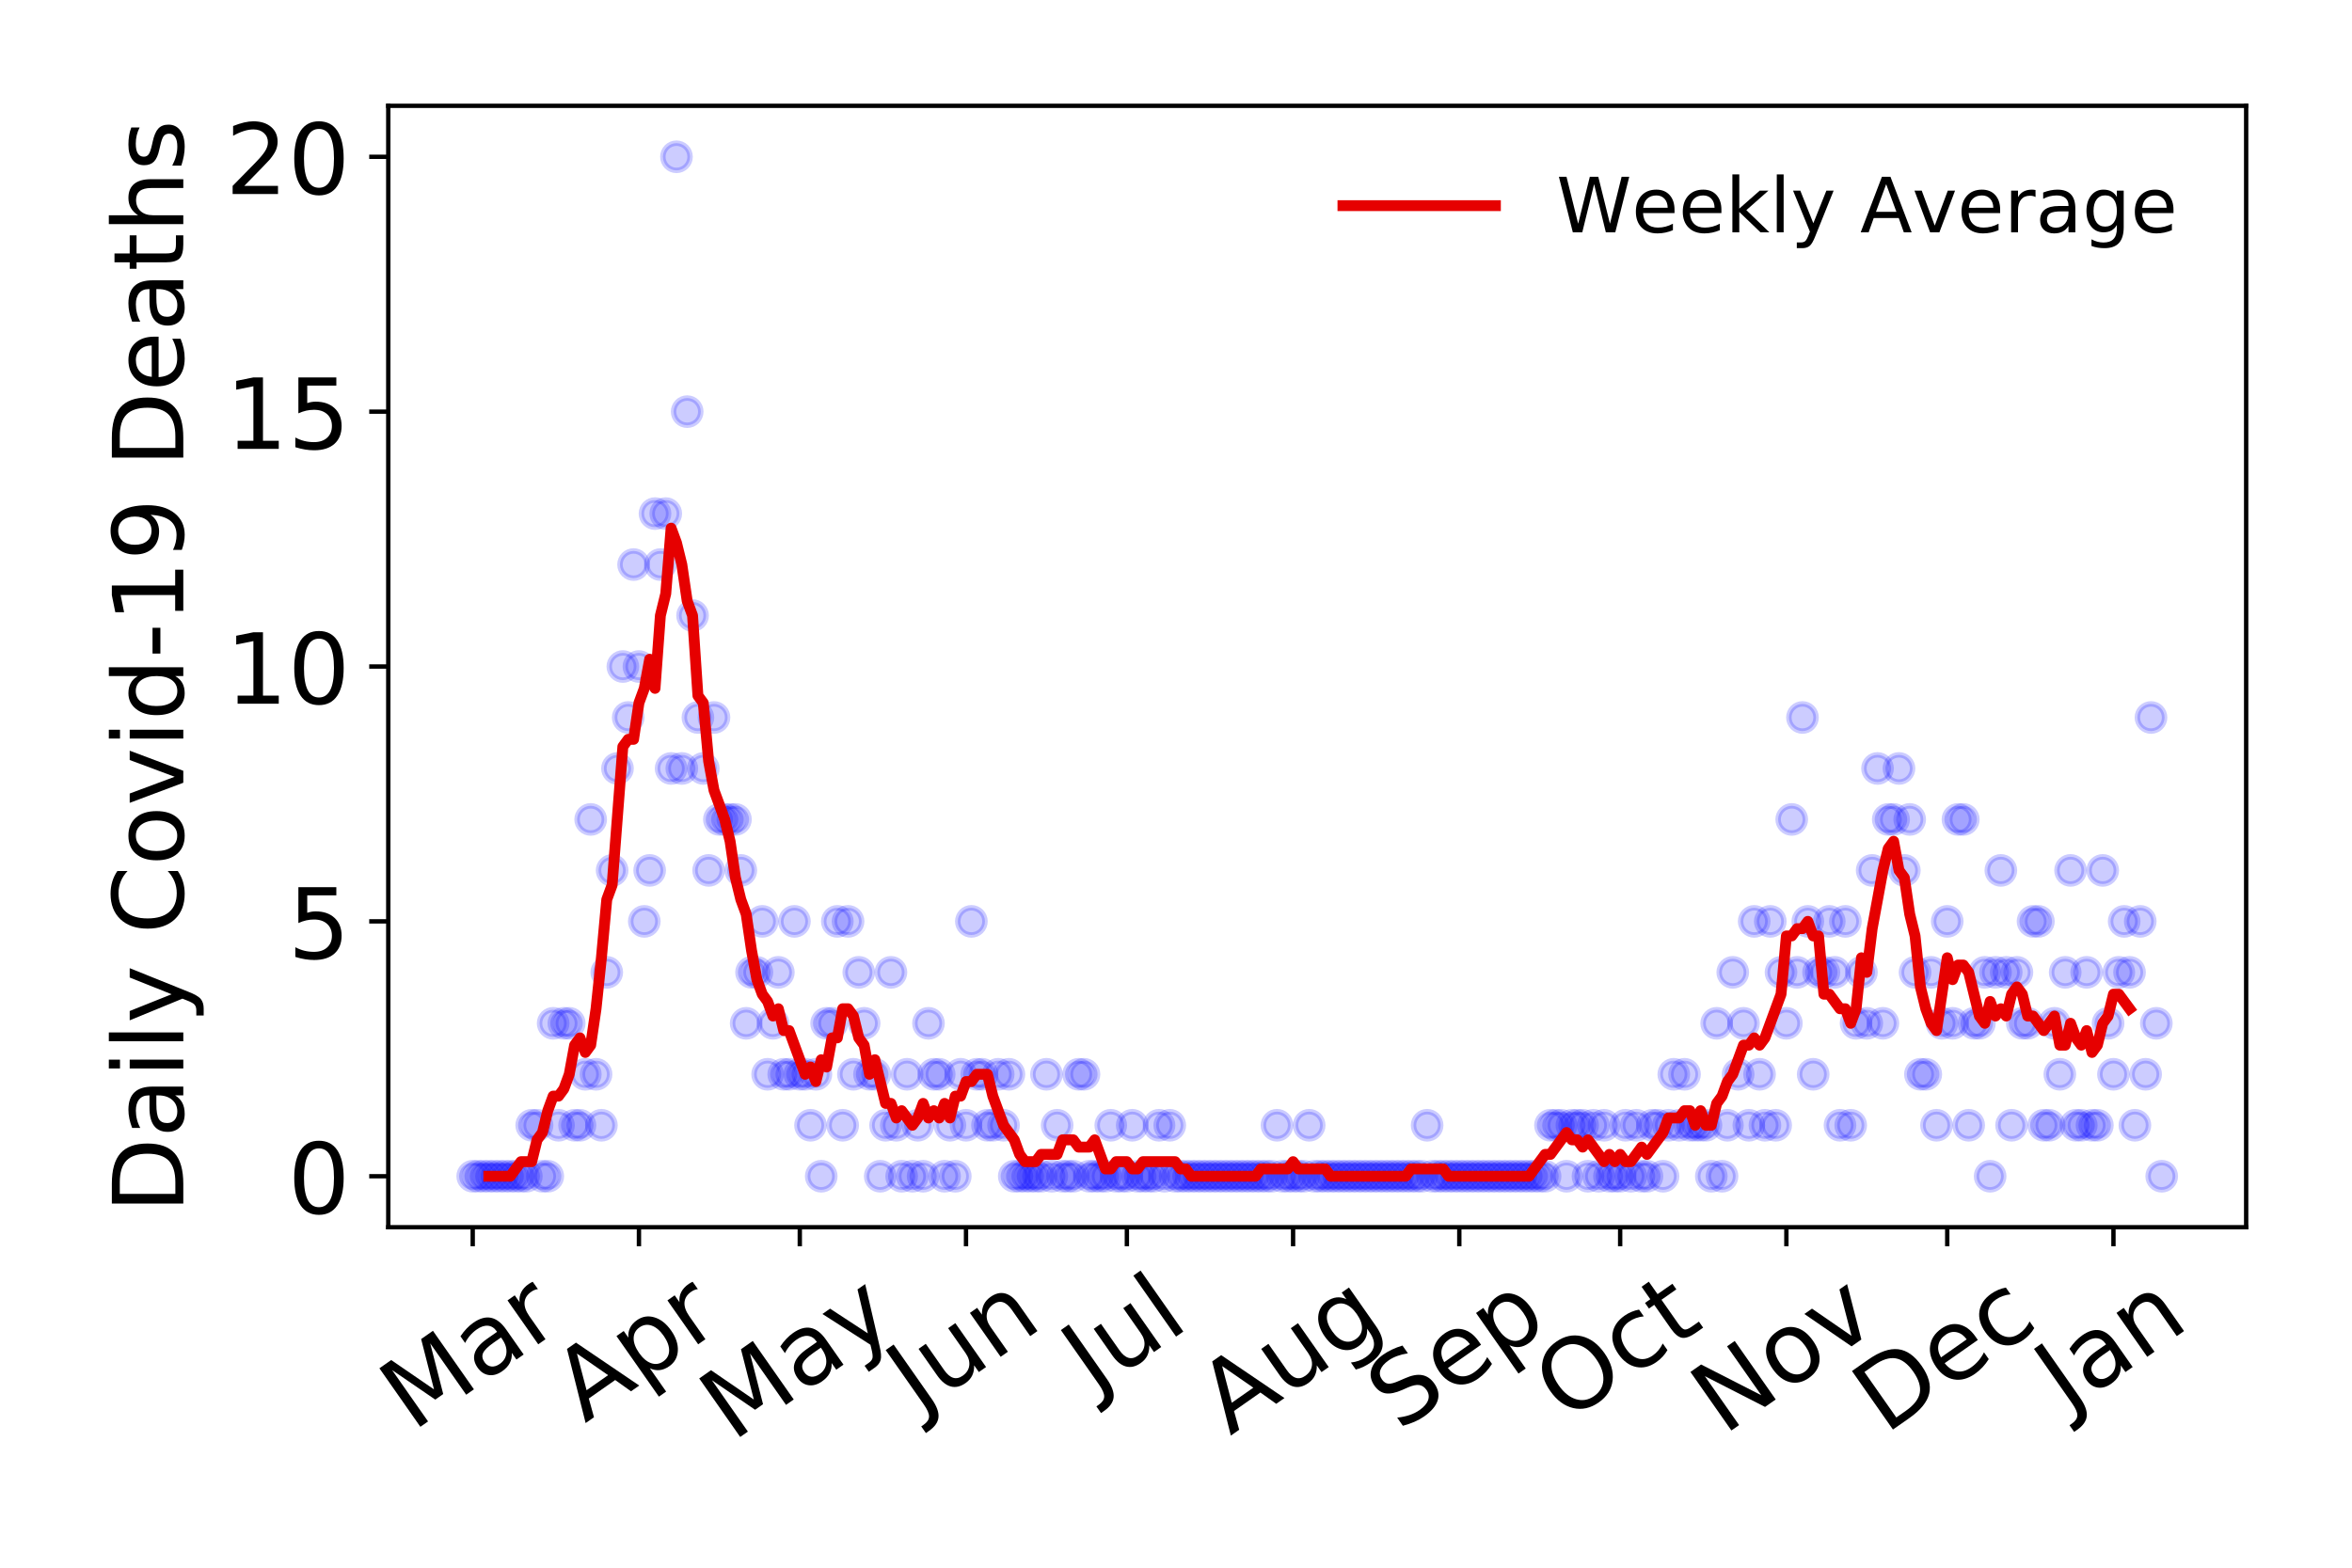 <?xml version="1.0" encoding="utf-8" standalone="no"?>
<!DOCTYPE svg PUBLIC "-//W3C//DTD SVG 1.1//EN"
  "http://www.w3.org/Graphics/SVG/1.1/DTD/svg11.dtd">
<!-- Created with matplotlib (https://matplotlib.org/) -->
<svg height="288pt" version="1.1" viewBox="0 0 432 288" width="432pt" xmlns="http://www.w3.org/2000/svg" xmlns:xlink="http://www.w3.org/1999/xlink">
 <defs>
  <style type="text/css">
*{stroke-linecap:butt;stroke-linejoin:round;}
  </style>
 </defs>
 <g id="figure_1">
  <g id="patch_1">
   <path d="M 0 288 
L 432 288 
L 432 0 
L 0 0 
z
" style="fill:#ffffff;"/>
  </g>
  <g id="axes_1">
   <g id="patch_2">
    <path d="M 71.315 225.45 
L 412.56 225.45 
L 412.56 19.44 
L 71.315 19.44 
z
" style="fill:#ffffff;"/>
   </g>
   <g id="matplotlib.axis_1">
    <g id="xtick_1">
     <g id="line2d_1">
      <defs>
       <path d="M 0 0 
L 0 3.5 
" id="m700dbdc75b" style="stroke:#000000;stroke-width:0.8;"/>
      </defs>
      <g>
       <use style="stroke:#000000;stroke-width:0.8;" x="86.826" xlink:href="#m700dbdc75b" y="225.45"/>
      </g>
     </g>
     <g id="text_1">
      <!-- Mar -->
      <defs>
       <path d="M 9.812 72.906 
L 24.516 72.906 
L 43.109 23.297 
L 61.812 72.906 
L 76.516 72.906 
L 76.516 0 
L 66.891 0 
L 66.891 64.016 
L 48.094 14.016 
L 38.188 14.016 
L 19.391 64.016 
L 19.391 0 
L 9.812 0 
z
" id="DejaVuSans-77"/>
       <path d="M 34.281 27.484 
Q 23.391 27.484 19.188 25 
Q 14.984 22.516 14.984 16.5 
Q 14.984 11.719 18.141 8.906 
Q 21.297 6.109 26.703 6.109 
Q 34.188 6.109 38.703 11.406 
Q 43.219 16.703 43.219 25.484 
L 43.219 27.484 
z
M 52.203 31.203 
L 52.203 0 
L 43.219 0 
L 43.219 8.297 
Q 40.141 3.328 35.547 0.953 
Q 30.953 -1.422 24.312 -1.422 
Q 15.922 -1.422 10.953 3.297 
Q 6 8.016 6 15.922 
Q 6 25.141 12.172 29.828 
Q 18.359 34.516 30.609 34.516 
L 43.219 34.516 
L 43.219 35.406 
Q 43.219 41.609 39.141 45 
Q 35.062 48.391 27.688 48.391 
Q 23 48.391 18.547 47.266 
Q 14.109 46.141 10.016 43.891 
L 10.016 52.203 
Q 14.938 54.109 19.578 55.047 
Q 24.219 56 28.609 56 
Q 40.484 56 46.344 49.844 
Q 52.203 43.703 52.203 31.203 
z
" id="DejaVuSans-97"/>
       <path d="M 41.109 46.297 
Q 39.594 47.172 37.812 47.578 
Q 36.031 48 33.891 48 
Q 26.266 48 22.188 43.047 
Q 18.109 38.094 18.109 28.812 
L 18.109 0 
L 9.078 0 
L 9.078 54.688 
L 18.109 54.688 
L 18.109 46.188 
Q 20.953 51.172 25.484 53.578 
Q 30.031 56 36.531 56 
Q 37.453 56 38.578 55.875 
Q 39.703 55.766 41.062 55.516 
z
" id="DejaVuSans-114"/>
      </defs>
      <g transform="translate(75.765 263.132)rotate(-35)scale(0.18 -0.18)">
       <use xlink:href="#DejaVuSans-77"/>
       <use x="86.279" xlink:href="#DejaVuSans-97"/>
       <use x="147.559" xlink:href="#DejaVuSans-114"/>
      </g>
     </g>
    </g>
    <g id="xtick_2">
     <g id="line2d_2">
      <g>
       <use style="stroke:#000000;stroke-width:0.8;" x="117.356" xlink:href="#m700dbdc75b" y="225.45"/>
      </g>
     </g>
     <g id="text_2">
      <!-- Apr -->
      <defs>
       <path d="M 34.188 63.188 
L 20.797 26.906 
L 47.609 26.906 
z
M 28.609 72.906 
L 39.797 72.906 
L 67.578 0 
L 57.328 0 
L 50.688 18.703 
L 17.828 18.703 
L 11.188 0 
L 0.781 0 
z
" id="DejaVuSans-65"/>
       <path d="M 18.109 8.203 
L 18.109 -20.797 
L 9.078 -20.797 
L 9.078 54.688 
L 18.109 54.688 
L 18.109 46.391 
Q 20.953 51.266 25.266 53.625 
Q 29.594 56 35.594 56 
Q 45.562 56 51.781 48.094 
Q 58.016 40.188 58.016 27.297 
Q 58.016 14.406 51.781 6.484 
Q 45.562 -1.422 35.594 -1.422 
Q 29.594 -1.422 25.266 0.953 
Q 20.953 3.328 18.109 8.203 
z
M 48.688 27.297 
Q 48.688 37.203 44.609 42.844 
Q 40.531 48.484 33.406 48.484 
Q 26.266 48.484 22.188 42.844 
Q 18.109 37.203 18.109 27.297 
Q 18.109 17.391 22.188 11.75 
Q 26.266 6.109 33.406 6.109 
Q 40.531 6.109 44.609 11.75 
Q 48.688 17.391 48.688 27.297 
z
" id="DejaVuSans-112"/>
      </defs>
      <g transform="translate(107.451 261.514)rotate(-35)scale(0.18 -0.18)">
       <use xlink:href="#DejaVuSans-65"/>
       <use x="68.408" xlink:href="#DejaVuSans-112"/>
       <use x="131.885" xlink:href="#DejaVuSans-114"/>
      </g>
     </g>
    </g>
    <g id="xtick_3">
     <g id="line2d_3">
      <g>
       <use style="stroke:#000000;stroke-width:0.8;" x="146.901" xlink:href="#m700dbdc75b" y="225.45"/>
      </g>
     </g>
     <g id="text_3">
      <!-- May -->
      <defs>
       <path d="M 32.172 -5.078 
Q 28.375 -14.844 24.75 -17.812 
Q 21.141 -20.797 15.094 -20.797 
L 7.906 -20.797 
L 7.906 -13.281 
L 13.188 -13.281 
Q 16.891 -13.281 18.938 -11.516 
Q 21 -9.766 23.484 -3.219 
L 25.094 0.875 
L 2.984 54.688 
L 12.5 54.688 
L 29.594 11.922 
L 46.688 54.688 
L 56.203 54.688 
z
" id="DejaVuSans-121"/>
      </defs>
      <g transform="translate(134.508 264.999)rotate(-35)scale(0.18 -0.18)">
       <use xlink:href="#DejaVuSans-77"/>
       <use x="86.279" xlink:href="#DejaVuSans-97"/>
       <use x="147.559" xlink:href="#DejaVuSans-121"/>
      </g>
     </g>
    </g>
    <g id="xtick_4">
     <g id="line2d_4">
      <g>
       <use style="stroke:#000000;stroke-width:0.8;" x="177.431" xlink:href="#m700dbdc75b" y="225.45"/>
      </g>
     </g>
     <g id="text_4">
      <!-- Jun -->
      <defs>
       <path d="M 9.812 72.906 
L 19.672 72.906 
L 19.672 5.078 
Q 19.672 -8.109 14.672 -14.062 
Q 9.672 -20.016 -1.422 -20.016 
L -5.172 -20.016 
L -5.172 -11.719 
L -2.094 -11.719 
Q 4.438 -11.719 7.125 -8.047 
Q 9.812 -4.391 9.812 5.078 
z
" id="DejaVuSans-74"/>
       <path d="M 8.5 21.578 
L 8.5 54.688 
L 17.484 54.688 
L 17.484 21.922 
Q 17.484 14.156 20.5 10.266 
Q 23.531 6.391 29.594 6.391 
Q 36.859 6.391 41.078 11.031 
Q 45.312 15.672 45.312 23.688 
L 45.312 54.688 
L 54.297 54.688 
L 54.297 0 
L 45.312 0 
L 45.312 8.406 
Q 42.047 3.422 37.719 1 
Q 33.406 -1.422 27.688 -1.422 
Q 18.266 -1.422 13.375 4.438 
Q 8.5 10.297 8.5 21.578 
z
M 31.109 56 
z
" id="DejaVuSans-117"/>
       <path d="M 54.891 33.016 
L 54.891 0 
L 45.906 0 
L 45.906 32.719 
Q 45.906 40.484 42.875 44.328 
Q 39.844 48.188 33.797 48.188 
Q 26.516 48.188 22.312 43.547 
Q 18.109 38.922 18.109 30.906 
L 18.109 0 
L 9.078 0 
L 9.078 54.688 
L 18.109 54.688 
L 18.109 46.188 
Q 21.344 51.125 25.703 53.562 
Q 30.078 56 35.797 56 
Q 45.219 56 50.047 50.172 
Q 54.891 44.344 54.891 33.016 
z
" id="DejaVuSans-110"/>
      </defs>
      <g transform="translate(168.76 259.785)rotate(-35)scale(0.18 -0.18)">
       <use xlink:href="#DejaVuSans-74"/>
       <use x="29.492" xlink:href="#DejaVuSans-117"/>
       <use x="92.871" xlink:href="#DejaVuSans-110"/>
      </g>
     </g>
    </g>
    <g id="xtick_5">
     <g id="line2d_5">
      <g>
       <use style="stroke:#000000;stroke-width:0.8;" x="206.976" xlink:href="#m700dbdc75b" y="225.45"/>
      </g>
     </g>
     <g id="text_5">
      <!-- Jul -->
      <defs>
       <path d="M 9.422 75.984 
L 18.406 75.984 
L 18.406 0 
L 9.422 0 
z
" id="DejaVuSans-108"/>
      </defs>
      <g transform="translate(200.93 256.11)rotate(-35)scale(0.18 -0.18)">
       <use xlink:href="#DejaVuSans-74"/>
       <use x="29.492" xlink:href="#DejaVuSans-117"/>
       <use x="92.871" xlink:href="#DejaVuSans-108"/>
      </g>
     </g>
    </g>
    <g id="xtick_6">
     <g id="line2d_6">
      <g>
       <use style="stroke:#000000;stroke-width:0.8;" x="237.506" xlink:href="#m700dbdc75b" y="225.45"/>
      </g>
     </g>
     <g id="text_6">
      <!-- Aug -->
      <defs>
       <path d="M 45.406 27.984 
Q 45.406 37.75 41.375 43.109 
Q 37.359 48.484 30.078 48.484 
Q 22.859 48.484 18.828 43.109 
Q 14.797 37.75 14.797 27.984 
Q 14.797 18.266 18.828 12.891 
Q 22.859 7.516 30.078 7.516 
Q 37.359 7.516 41.375 12.891 
Q 45.406 18.266 45.406 27.984 
z
M 54.391 6.781 
Q 54.391 -7.172 48.188 -13.984 
Q 42 -20.797 29.203 -20.797 
Q 24.469 -20.797 20.266 -20.094 
Q 16.062 -19.391 12.109 -17.922 
L 12.109 -9.188 
Q 16.062 -11.328 19.922 -12.344 
Q 23.781 -13.375 27.781 -13.375 
Q 36.625 -13.375 41.016 -8.766 
Q 45.406 -4.156 45.406 5.172 
L 45.406 9.625 
Q 42.625 4.781 38.281 2.391 
Q 33.938 0 27.875 0 
Q 17.828 0 11.672 7.656 
Q 5.516 15.328 5.516 27.984 
Q 5.516 40.672 11.672 48.328 
Q 17.828 56 27.875 56 
Q 33.938 56 38.281 53.609 
Q 42.625 51.219 45.406 46.391 
L 45.406 54.688 
L 54.391 54.688 
z
" id="DejaVuSans-103"/>
      </defs>
      <g transform="translate(225.959 263.813)rotate(-35)scale(0.18 -0.18)">
       <use xlink:href="#DejaVuSans-65"/>
       <use x="68.408" xlink:href="#DejaVuSans-117"/>
       <use x="131.787" xlink:href="#DejaVuSans-103"/>
      </g>
     </g>
    </g>
    <g id="xtick_7">
     <g id="line2d_7">
      <g>
       <use style="stroke:#000000;stroke-width:0.8;" x="268.036" xlink:href="#m700dbdc75b" y="225.45"/>
      </g>
     </g>
     <g id="text_7">
      <!-- Sep -->
      <defs>
       <path d="M 53.516 70.516 
L 53.516 60.891 
Q 47.906 63.578 42.922 64.891 
Q 37.938 66.219 33.297 66.219 
Q 25.25 66.219 20.875 63.094 
Q 16.5 59.969 16.5 54.203 
Q 16.5 49.359 19.406 46.891 
Q 22.312 44.438 30.422 42.922 
L 36.375 41.703 
Q 47.406 39.594 52.656 34.297 
Q 57.906 29 57.906 20.125 
Q 57.906 9.516 50.797 4.047 
Q 43.703 -1.422 29.984 -1.422 
Q 24.812 -1.422 18.969 -0.25 
Q 13.141 0.922 6.891 3.219 
L 6.891 13.375 
Q 12.891 10.016 18.656 8.297 
Q 24.422 6.594 29.984 6.594 
Q 38.422 6.594 43.016 9.906 
Q 47.609 13.234 47.609 19.391 
Q 47.609 24.75 44.312 27.781 
Q 41.016 30.812 33.5 32.328 
L 27.484 33.5 
Q 16.453 35.688 11.516 40.375 
Q 6.594 45.062 6.594 53.422 
Q 6.594 63.094 13.406 68.656 
Q 20.219 74.219 32.172 74.219 
Q 37.312 74.219 42.625 73.281 
Q 47.953 72.359 53.516 70.516 
z
" id="DejaVuSans-83"/>
       <path d="M 56.203 29.594 
L 56.203 25.203 
L 14.891 25.203 
Q 15.484 15.922 20.484 11.062 
Q 25.484 6.203 34.422 6.203 
Q 39.594 6.203 44.453 7.469 
Q 49.312 8.734 54.109 11.281 
L 54.109 2.781 
Q 49.266 0.734 44.188 -0.344 
Q 39.109 -1.422 33.891 -1.422 
Q 20.797 -1.422 13.156 6.188 
Q 5.516 13.812 5.516 26.812 
Q 5.516 40.234 12.766 48.109 
Q 20.016 56 32.328 56 
Q 43.359 56 49.781 48.891 
Q 56.203 41.797 56.203 29.594 
z
M 47.219 32.234 
Q 47.125 39.594 43.094 43.984 
Q 39.062 48.391 32.422 48.391 
Q 24.906 48.391 20.391 44.141 
Q 15.875 39.891 15.188 32.172 
z
" id="DejaVuSans-101"/>
      </defs>
      <g transform="translate(256.988 263.115)rotate(-35)scale(0.18 -0.18)">
       <use xlink:href="#DejaVuSans-83"/>
       <use x="63.477" xlink:href="#DejaVuSans-101"/>
       <use x="125" xlink:href="#DejaVuSans-112"/>
      </g>
     </g>
    </g>
    <g id="xtick_8">
     <g id="line2d_8">
      <g>
       <use style="stroke:#000000;stroke-width:0.8;" x="297.581" xlink:href="#m700dbdc75b" y="225.45"/>
      </g>
     </g>
     <g id="text_8">
      <!-- Oct -->
      <defs>
       <path d="M 39.406 66.219 
Q 28.656 66.219 22.328 58.203 
Q 16.016 50.203 16.016 36.375 
Q 16.016 22.609 22.328 14.594 
Q 28.656 6.594 39.406 6.594 
Q 50.141 6.594 56.422 14.594 
Q 62.703 22.609 62.703 36.375 
Q 62.703 50.203 56.422 58.203 
Q 50.141 66.219 39.406 66.219 
z
M 39.406 74.219 
Q 54.734 74.219 63.906 63.938 
Q 73.094 53.656 73.094 36.375 
Q 73.094 19.141 63.906 8.859 
Q 54.734 -1.422 39.406 -1.422 
Q 24.031 -1.422 14.812 8.828 
Q 5.609 19.094 5.609 36.375 
Q 5.609 53.656 14.812 63.938 
Q 24.031 74.219 39.406 74.219 
z
" id="DejaVuSans-79"/>
       <path d="M 48.781 52.594 
L 48.781 44.188 
Q 44.969 46.297 41.141 47.344 
Q 37.312 48.391 33.406 48.391 
Q 24.656 48.391 19.812 42.844 
Q 14.984 37.312 14.984 27.297 
Q 14.984 17.281 19.812 11.734 
Q 24.656 6.203 33.406 6.203 
Q 37.312 6.203 41.141 7.25 
Q 44.969 8.297 48.781 10.406 
L 48.781 2.094 
Q 45.016 0.344 40.984 -0.531 
Q 36.969 -1.422 32.422 -1.422 
Q 20.062 -1.422 12.781 6.344 
Q 5.516 14.109 5.516 27.297 
Q 5.516 40.672 12.859 48.328 
Q 20.219 56 33.016 56 
Q 37.156 56 41.109 55.141 
Q 45.062 54.297 48.781 52.594 
z
" id="DejaVuSans-99"/>
       <path d="M 18.312 70.219 
L 18.312 54.688 
L 36.812 54.688 
L 36.812 47.703 
L 18.312 47.703 
L 18.312 18.016 
Q 18.312 11.328 20.141 9.422 
Q 21.969 7.516 27.594 7.516 
L 36.812 7.516 
L 36.812 0 
L 27.594 0 
Q 17.188 0 13.234 3.875 
Q 9.281 7.766 9.281 18.016 
L 9.281 47.703 
L 2.688 47.703 
L 2.688 54.688 
L 9.281 54.688 
L 9.281 70.219 
z
" id="DejaVuSans-116"/>
      </defs>
      <g transform="translate(287.682 261.505)rotate(-35)scale(0.18 -0.18)">
       <use xlink:href="#DejaVuSans-79"/>
       <use x="78.711" xlink:href="#DejaVuSans-99"/>
       <use x="133.691" xlink:href="#DejaVuSans-116"/>
      </g>
     </g>
    </g>
    <g id="xtick_9">
     <g id="line2d_9">
      <g>
       <use style="stroke:#000000;stroke-width:0.8;" x="328.11" xlink:href="#m700dbdc75b" y="225.45"/>
      </g>
     </g>
     <g id="text_9">
      <!-- Nov -->
      <defs>
       <path d="M 9.812 72.906 
L 23.094 72.906 
L 55.422 11.922 
L 55.422 72.906 
L 64.984 72.906 
L 64.984 0 
L 51.703 0 
L 19.391 60.984 
L 19.391 0 
L 9.812 0 
z
" id="DejaVuSans-78"/>
       <path d="M 30.609 48.391 
Q 23.391 48.391 19.188 42.75 
Q 14.984 37.109 14.984 27.297 
Q 14.984 17.484 19.156 11.844 
Q 23.344 6.203 30.609 6.203 
Q 37.797 6.203 41.984 11.859 
Q 46.188 17.531 46.188 27.297 
Q 46.188 37.016 41.984 42.703 
Q 37.797 48.391 30.609 48.391 
z
M 30.609 56 
Q 42.328 56 49.016 48.375 
Q 55.719 40.766 55.719 27.297 
Q 55.719 13.875 49.016 6.219 
Q 42.328 -1.422 30.609 -1.422 
Q 18.844 -1.422 12.172 6.219 
Q 5.516 13.875 5.516 27.297 
Q 5.516 40.766 12.172 48.375 
Q 18.844 56 30.609 56 
z
" id="DejaVuSans-111"/>
       <path d="M 2.984 54.688 
L 12.5 54.688 
L 29.594 8.797 
L 46.688 54.688 
L 56.203 54.688 
L 35.688 0 
L 23.484 0 
z
" id="DejaVuSans-118"/>
      </defs>
      <g transform="translate(316.569 263.805)rotate(-35)scale(0.18 -0.18)">
       <use xlink:href="#DejaVuSans-78"/>
       <use x="74.805" xlink:href="#DejaVuSans-111"/>
       <use x="135.986" xlink:href="#DejaVuSans-118"/>
      </g>
     </g>
    </g>
    <g id="xtick_10">
     <g id="line2d_10">
      <g>
       <use style="stroke:#000000;stroke-width:0.8;" x="357.656" xlink:href="#m700dbdc75b" y="225.45"/>
      </g>
     </g>
     <g id="text_10">
      <!-- Dec -->
      <defs>
       <path d="M 19.672 64.797 
L 19.672 8.109 
L 31.594 8.109 
Q 46.688 8.109 53.688 14.938 
Q 60.688 21.781 60.688 36.531 
Q 60.688 51.172 53.688 57.984 
Q 46.688 64.797 31.594 64.797 
z
M 9.812 72.906 
L 30.078 72.906 
Q 51.266 72.906 61.172 64.094 
Q 71.094 55.281 71.094 36.531 
Q 71.094 17.672 61.125 8.828 
Q 51.172 0 30.078 0 
L 9.812 0 
z
" id="DejaVuSans-68"/>
      </defs>
      <g transform="translate(346.238 263.633)rotate(-35)scale(0.18 -0.18)">
       <use xlink:href="#DejaVuSans-68"/>
       <use x="77.002" xlink:href="#DejaVuSans-101"/>
       <use x="138.525" xlink:href="#DejaVuSans-99"/>
      </g>
     </g>
    </g>
    <g id="xtick_11">
     <g id="line2d_11">
      <g>
       <use style="stroke:#000000;stroke-width:0.8;" x="388.185" xlink:href="#m700dbdc75b" y="225.45"/>
      </g>
     </g>
     <g id="text_11">
      <!-- Jan -->
      <g transform="translate(379.669 259.569)rotate(-35)scale(0.18 -0.18)">
       <use xlink:href="#DejaVuSans-74"/>
       <use x="29.492" xlink:href="#DejaVuSans-97"/>
       <use x="90.771" xlink:href="#DejaVuSans-110"/>
      </g>
     </g>
    </g>
   </g>
   <g id="matplotlib.axis_2">
    <g id="ytick_1">
     <g id="line2d_12">
      <defs>
       <path d="M 0 0 
L -3.5 0 
" id="m151982f369" style="stroke:#000000;stroke-width:0.8;"/>
      </defs>
      <g>
       <use style="stroke:#000000;stroke-width:0.8;" x="71.315" xlink:href="#m151982f369" y="216.085"/>
      </g>
     </g>
     <g id="text_12">
      <!-- 0 -->
      <defs>
       <path d="M 31.781 66.406 
Q 24.172 66.406 20.328 58.906 
Q 16.5 51.422 16.5 36.375 
Q 16.5 21.391 20.328 13.891 
Q 24.172 6.391 31.781 6.391 
Q 39.453 6.391 43.281 13.891 
Q 47.125 21.391 47.125 36.375 
Q 47.125 51.422 43.281 58.906 
Q 39.453 66.406 31.781 66.406 
z
M 31.781 74.219 
Q 44.047 74.219 50.516 64.516 
Q 56.984 54.828 56.984 36.375 
Q 56.984 17.969 50.516 8.266 
Q 44.047 -1.422 31.781 -1.422 
Q 19.531 -1.422 13.062 8.266 
Q 6.594 17.969 6.594 36.375 
Q 6.594 54.828 13.062 64.516 
Q 19.531 74.219 31.781 74.219 
z
" id="DejaVuSans-48"/>
      </defs>
      <g transform="translate(52.862 222.924)scale(0.18 -0.18)">
       <use xlink:href="#DejaVuSans-48"/>
      </g>
     </g>
    </g>
    <g id="ytick_2">
     <g id="line2d_13">
      <g>
       <use style="stroke:#000000;stroke-width:0.8;" x="71.315" xlink:href="#m151982f369" y="169.265"/>
      </g>
     </g>
     <g id="text_13">
      <!-- 5 -->
      <defs>
       <path d="M 10.797 72.906 
L 49.516 72.906 
L 49.516 64.594 
L 19.828 64.594 
L 19.828 46.734 
Q 21.969 47.469 24.109 47.828 
Q 26.266 48.188 28.422 48.188 
Q 40.625 48.188 47.75 41.5 
Q 54.891 34.812 54.891 23.391 
Q 54.891 11.625 47.562 5.094 
Q 40.234 -1.422 26.906 -1.422 
Q 22.312 -1.422 17.547 -0.641 
Q 12.797 0.141 7.719 1.703 
L 7.719 11.625 
Q 12.109 9.234 16.797 8.062 
Q 21.484 6.891 26.703 6.891 
Q 35.156 6.891 40.078 11.328 
Q 45.016 15.766 45.016 23.391 
Q 45.016 31 40.078 35.438 
Q 35.156 39.891 26.703 39.891 
Q 22.75 39.891 18.812 39.016 
Q 14.891 38.141 10.797 36.281 
z
" id="DejaVuSans-53"/>
      </defs>
      <g transform="translate(52.862 176.104)scale(0.18 -0.18)">
       <use xlink:href="#DejaVuSans-53"/>
      </g>
     </g>
    </g>
    <g id="ytick_3">
     <g id="line2d_14">
      <g>
       <use style="stroke:#000000;stroke-width:0.8;" x="71.315" xlink:href="#m151982f369" y="122.445"/>
      </g>
     </g>
     <g id="text_14">
      <!-- 10 -->
      <defs>
       <path d="M 12.406 8.297 
L 28.516 8.297 
L 28.516 63.922 
L 10.984 60.406 
L 10.984 69.391 
L 28.422 72.906 
L 38.281 72.906 
L 38.281 8.297 
L 54.391 8.297 
L 54.391 0 
L 12.406 0 
z
" id="DejaVuSans-49"/>
      </defs>
      <g transform="translate(41.41 129.283)scale(0.18 -0.18)">
       <use xlink:href="#DejaVuSans-49"/>
       <use x="63.623" xlink:href="#DejaVuSans-48"/>
      </g>
     </g>
    </g>
    <g id="ytick_4">
     <g id="line2d_15">
      <g>
       <use style="stroke:#000000;stroke-width:0.8;" x="71.315" xlink:href="#m151982f369" y="75.624"/>
      </g>
     </g>
     <g id="text_15">
      <!-- 15 -->
      <g transform="translate(41.41 82.463)scale(0.18 -0.18)">
       <use xlink:href="#DejaVuSans-49"/>
       <use x="63.623" xlink:href="#DejaVuSans-53"/>
      </g>
     </g>
    </g>
    <g id="ytick_5">
     <g id="line2d_16">
      <g>
       <use style="stroke:#000000;stroke-width:0.8;" x="71.315" xlink:href="#m151982f369" y="28.804"/>
      </g>
     </g>
     <g id="text_16">
      <!-- 20 -->
      <defs>
       <path d="M 19.188 8.297 
L 53.609 8.297 
L 53.609 0 
L 7.328 0 
L 7.328 8.297 
Q 12.938 14.109 22.625 23.891 
Q 32.328 33.688 34.812 36.531 
Q 39.547 41.844 41.422 45.531 
Q 43.312 49.219 43.312 52.781 
Q 43.312 58.594 39.234 62.25 
Q 35.156 65.922 28.609 65.922 
Q 23.969 65.922 18.812 64.312 
Q 13.672 62.703 7.812 59.422 
L 7.812 69.391 
Q 13.766 71.781 18.938 73 
Q 24.125 74.219 28.422 74.219 
Q 39.75 74.219 46.484 68.547 
Q 53.219 62.891 53.219 53.422 
Q 53.219 48.922 51.531 44.891 
Q 49.859 40.875 45.406 35.406 
Q 44.188 33.984 37.641 27.219 
Q 31.109 20.453 19.188 8.297 
z
" id="DejaVuSans-50"/>
      </defs>
      <g transform="translate(41.41 35.643)scale(0.18 -0.18)">
       <use xlink:href="#DejaVuSans-50"/>
       <use x="63.623" xlink:href="#DejaVuSans-48"/>
      </g>
     </g>
    </g>
    <g id="text_17">
     <!-- Daily Covid-19 Deaths -->
     <defs>
      <path d="M 9.422 54.688 
L 18.406 54.688 
L 18.406 0 
L 9.422 0 
z
M 9.422 75.984 
L 18.406 75.984 
L 18.406 64.594 
L 9.422 64.594 
z
" id="DejaVuSans-105"/>
      <path id="DejaVuSans-32"/>
      <path d="M 64.406 67.281 
L 64.406 56.891 
Q 59.422 61.531 53.781 63.812 
Q 48.141 66.109 41.797 66.109 
Q 29.297 66.109 22.656 58.469 
Q 16.016 50.828 16.016 36.375 
Q 16.016 21.969 22.656 14.328 
Q 29.297 6.688 41.797 6.688 
Q 48.141 6.688 53.781 8.984 
Q 59.422 11.281 64.406 15.922 
L 64.406 5.609 
Q 59.234 2.094 53.438 0.328 
Q 47.656 -1.422 41.219 -1.422 
Q 24.656 -1.422 15.125 8.703 
Q 5.609 18.844 5.609 36.375 
Q 5.609 53.953 15.125 64.078 
Q 24.656 74.219 41.219 74.219 
Q 47.75 74.219 53.531 72.484 
Q 59.328 70.75 64.406 67.281 
z
" id="DejaVuSans-67"/>
      <path d="M 45.406 46.391 
L 45.406 75.984 
L 54.391 75.984 
L 54.391 0 
L 45.406 0 
L 45.406 8.203 
Q 42.578 3.328 38.25 0.953 
Q 33.938 -1.422 27.875 -1.422 
Q 17.969 -1.422 11.734 6.484 
Q 5.516 14.406 5.516 27.297 
Q 5.516 40.188 11.734 48.094 
Q 17.969 56 27.875 56 
Q 33.938 56 38.25 53.625 
Q 42.578 51.266 45.406 46.391 
z
M 14.797 27.297 
Q 14.797 17.391 18.875 11.75 
Q 22.953 6.109 30.078 6.109 
Q 37.203 6.109 41.297 11.75 
Q 45.406 17.391 45.406 27.297 
Q 45.406 37.203 41.297 42.844 
Q 37.203 48.484 30.078 48.484 
Q 22.953 48.484 18.875 42.844 
Q 14.797 37.203 14.797 27.297 
z
" id="DejaVuSans-100"/>
      <path d="M 4.891 31.391 
L 31.203 31.391 
L 31.203 23.391 
L 4.891 23.391 
z
" id="DejaVuSans-45"/>
      <path d="M 10.984 1.516 
L 10.984 10.5 
Q 14.703 8.734 18.5 7.812 
Q 22.312 6.891 25.984 6.891 
Q 35.75 6.891 40.891 13.453 
Q 46.047 20.016 46.781 33.406 
Q 43.953 29.203 39.594 26.953 
Q 35.25 24.703 29.984 24.703 
Q 19.047 24.703 12.672 31.312 
Q 6.297 37.938 6.297 49.422 
Q 6.297 60.641 12.938 67.422 
Q 19.578 74.219 30.609 74.219 
Q 43.266 74.219 49.922 64.516 
Q 56.594 54.828 56.594 36.375 
Q 56.594 19.141 48.406 8.859 
Q 40.234 -1.422 26.422 -1.422 
Q 22.703 -1.422 18.891 -0.688 
Q 15.094 0.047 10.984 1.516 
z
M 30.609 32.422 
Q 37.25 32.422 41.125 36.953 
Q 45.016 41.5 45.016 49.422 
Q 45.016 57.281 41.125 61.844 
Q 37.25 66.406 30.609 66.406 
Q 23.969 66.406 20.094 61.844 
Q 16.219 57.281 16.219 49.422 
Q 16.219 41.5 20.094 36.953 
Q 23.969 32.422 30.609 32.422 
z
" id="DejaVuSans-57"/>
      <path d="M 54.891 33.016 
L 54.891 0 
L 45.906 0 
L 45.906 32.719 
Q 45.906 40.484 42.875 44.328 
Q 39.844 48.188 33.797 48.188 
Q 26.516 48.188 22.312 43.547 
Q 18.109 38.922 18.109 30.906 
L 18.109 0 
L 9.078 0 
L 9.078 75.984 
L 18.109 75.984 
L 18.109 46.188 
Q 21.344 51.125 25.703 53.562 
Q 30.078 56 35.797 56 
Q 45.219 56 50.047 50.172 
Q 54.891 44.344 54.891 33.016 
z
" id="DejaVuSans-104"/>
      <path d="M 44.281 53.078 
L 44.281 44.578 
Q 40.484 46.531 36.375 47.5 
Q 32.281 48.484 27.875 48.484 
Q 21.188 48.484 17.844 46.438 
Q 14.5 44.391 14.5 40.281 
Q 14.5 37.156 16.891 35.375 
Q 19.281 33.594 26.516 31.984 
L 29.594 31.297 
Q 39.156 29.25 43.188 25.516 
Q 47.219 21.781 47.219 15.094 
Q 47.219 7.469 41.188 3.016 
Q 35.156 -1.422 24.609 -1.422 
Q 20.219 -1.422 15.453 -0.562 
Q 10.688 0.297 5.422 2 
L 5.422 11.281 
Q 10.406 8.688 15.234 7.391 
Q 20.062 6.109 24.812 6.109 
Q 31.156 6.109 34.562 8.281 
Q 37.984 10.453 37.984 14.406 
Q 37.984 18.062 35.516 20.016 
Q 33.062 21.969 24.703 23.781 
L 21.578 24.516 
Q 13.234 26.266 9.516 29.906 
Q 5.812 33.547 5.812 39.891 
Q 5.812 47.609 11.281 51.797 
Q 16.75 56 26.812 56 
Q 31.781 56 36.172 55.266 
Q 40.578 54.547 44.281 53.078 
z
" id="DejaVuSans-115"/>
     </defs>
     <g transform="translate(33.667 222.874)rotate(-90)scale(0.18 -0.18)">
      <use xlink:href="#DejaVuSans-68"/>
      <use x="77.002" xlink:href="#DejaVuSans-97"/>
      <use x="138.281" xlink:href="#DejaVuSans-105"/>
      <use x="166.064" xlink:href="#DejaVuSans-108"/>
      <use x="193.848" xlink:href="#DejaVuSans-121"/>
      <use x="253.027" xlink:href="#DejaVuSans-32"/>
      <use x="284.814" xlink:href="#DejaVuSans-67"/>
      <use x="354.639" xlink:href="#DejaVuSans-111"/>
      <use x="415.82" xlink:href="#DejaVuSans-118"/>
      <use x="475" xlink:href="#DejaVuSans-105"/>
      <use x="502.783" xlink:href="#DejaVuSans-100"/>
      <use x="566.26" xlink:href="#DejaVuSans-45"/>
      <use x="602.344" xlink:href="#DejaVuSans-49"/>
      <use x="665.967" xlink:href="#DejaVuSans-57"/>
      <use x="729.59" xlink:href="#DejaVuSans-32"/>
      <use x="761.377" xlink:href="#DejaVuSans-68"/>
      <use x="838.379" xlink:href="#DejaVuSans-101"/>
      <use x="899.902" xlink:href="#DejaVuSans-97"/>
      <use x="961.182" xlink:href="#DejaVuSans-116"/>
      <use x="1000.391" xlink:href="#DejaVuSans-104"/>
      <use x="1063.77" xlink:href="#DejaVuSans-115"/>
     </g>
    </g>
   </g>
   <g id="line2d_17">
    <defs>
     <path d="M 0 2.5 
C 0.663 2.5 1.299 2.237 1.768 1.768 
C 2.237 1.299 2.5 0.663 2.5 0 
C 2.5 -0.663 2.237 -1.299 1.768 -1.768 
C 1.299 -2.237 0.663 -2.5 0 -2.5 
C -0.663 -2.5 -1.299 -2.237 -1.768 -1.768 
C -2.237 -1.299 -2.5 -0.663 -2.5 0 
C -2.5 0.663 -2.237 1.299 -1.768 1.768 
C -1.299 2.237 -0.663 2.5 0 2.5 
z
" id="m500f88f2fd" style="stroke:#0000ff;stroke-opacity:0.2;"/>
    </defs>
    <g clip-path="url(#p95e9b4e9e4)">
     <use style="fill:#0000ff;fill-opacity:0.2;stroke:#0000ff;stroke-opacity:0.2;" x="86.826" xlink:href="#m500f88f2fd" y="216.085"/>
     <use style="fill:#0000ff;fill-opacity:0.2;stroke:#0000ff;stroke-opacity:0.2;" x="87.811" xlink:href="#m500f88f2fd" y="216.085"/>
     <use style="fill:#0000ff;fill-opacity:0.2;stroke:#0000ff;stroke-opacity:0.2;" x="88.796" xlink:href="#m500f88f2fd" y="216.085"/>
     <use style="fill:#0000ff;fill-opacity:0.2;stroke:#0000ff;stroke-opacity:0.2;" x="89.781" xlink:href="#m500f88f2fd" y="216.085"/>
     <use style="fill:#0000ff;fill-opacity:0.2;stroke:#0000ff;stroke-opacity:0.2;" x="90.765" xlink:href="#m500f88f2fd" y="216.085"/>
     <use style="fill:#0000ff;fill-opacity:0.2;stroke:#0000ff;stroke-opacity:0.2;" x="91.75" xlink:href="#m500f88f2fd" y="216.085"/>
     <use style="fill:#0000ff;fill-opacity:0.2;stroke:#0000ff;stroke-opacity:0.2;" x="92.735" xlink:href="#m500f88f2fd" y="216.085"/>
     <use style="fill:#0000ff;fill-opacity:0.2;stroke:#0000ff;stroke-opacity:0.2;" x="93.72" xlink:href="#m500f88f2fd" y="216.085"/>
     <use style="fill:#0000ff;fill-opacity:0.2;stroke:#0000ff;stroke-opacity:0.2;" x="94.705" xlink:href="#m500f88f2fd" y="216.085"/>
     <use style="fill:#0000ff;fill-opacity:0.2;stroke:#0000ff;stroke-opacity:0.2;" x="95.69" xlink:href="#m500f88f2fd" y="216.085"/>
     <use style="fill:#0000ff;fill-opacity:0.2;stroke:#0000ff;stroke-opacity:0.2;" x="96.674" xlink:href="#m500f88f2fd" y="216.085"/>
     <use style="fill:#0000ff;fill-opacity:0.2;stroke:#0000ff;stroke-opacity:0.2;" x="97.659" xlink:href="#m500f88f2fd" y="206.721"/>
     <use style="fill:#0000ff;fill-opacity:0.2;stroke:#0000ff;stroke-opacity:0.2;" x="98.644" xlink:href="#m500f88f2fd" y="206.721"/>
     <use style="fill:#0000ff;fill-opacity:0.2;stroke:#0000ff;stroke-opacity:0.2;" x="99.629" xlink:href="#m500f88f2fd" y="216.085"/>
     <use style="fill:#0000ff;fill-opacity:0.2;stroke:#0000ff;stroke-opacity:0.2;" x="100.614" xlink:href="#m500f88f2fd" y="216.085"/>
     <use style="fill:#0000ff;fill-opacity:0.2;stroke:#0000ff;stroke-opacity:0.2;" x="101.599" xlink:href="#m500f88f2fd" y="187.993"/>
     <use style="fill:#0000ff;fill-opacity:0.2;stroke:#0000ff;stroke-opacity:0.2;" x="102.583" xlink:href="#m500f88f2fd" y="206.721"/>
     <use style="fill:#0000ff;fill-opacity:0.2;stroke:#0000ff;stroke-opacity:0.2;" x="103.568" xlink:href="#m500f88f2fd" y="187.993"/>
     <use style="fill:#0000ff;fill-opacity:0.2;stroke:#0000ff;stroke-opacity:0.2;" x="104.553" xlink:href="#m500f88f2fd" y="187.993"/>
     <use style="fill:#0000ff;fill-opacity:0.2;stroke:#0000ff;stroke-opacity:0.2;" x="105.538" xlink:href="#m500f88f2fd" y="206.721"/>
     <use style="fill:#0000ff;fill-opacity:0.2;stroke:#0000ff;stroke-opacity:0.2;" x="106.523" xlink:href="#m500f88f2fd" y="206.721"/>
     <use style="fill:#0000ff;fill-opacity:0.2;stroke:#0000ff;stroke-opacity:0.2;" x="107.508" xlink:href="#m500f88f2fd" y="197.357"/>
     <use style="fill:#0000ff;fill-opacity:0.2;stroke:#0000ff;stroke-opacity:0.2;" x="108.492" xlink:href="#m500f88f2fd" y="150.537"/>
     <use style="fill:#0000ff;fill-opacity:0.2;stroke:#0000ff;stroke-opacity:0.2;" x="109.477" xlink:href="#m500f88f2fd" y="197.357"/>
     <use style="fill:#0000ff;fill-opacity:0.2;stroke:#0000ff;stroke-opacity:0.2;" x="110.462" xlink:href="#m500f88f2fd" y="206.721"/>
     <use style="fill:#0000ff;fill-opacity:0.2;stroke:#0000ff;stroke-opacity:0.2;" x="111.447" xlink:href="#m500f88f2fd" y="178.629"/>
     <use style="fill:#0000ff;fill-opacity:0.2;stroke:#0000ff;stroke-opacity:0.2;" x="112.432" xlink:href="#m500f88f2fd" y="159.901"/>
     <use style="fill:#0000ff;fill-opacity:0.2;stroke:#0000ff;stroke-opacity:0.2;" x="113.417" xlink:href="#m500f88f2fd" y="141.173"/>
     <use style="fill:#0000ff;fill-opacity:0.2;stroke:#0000ff;stroke-opacity:0.2;" x="114.401" xlink:href="#m500f88f2fd" y="122.445"/>
     <use style="fill:#0000ff;fill-opacity:0.2;stroke:#0000ff;stroke-opacity:0.2;" x="115.386" xlink:href="#m500f88f2fd" y="131.809"/>
     <use style="fill:#0000ff;fill-opacity:0.2;stroke:#0000ff;stroke-opacity:0.2;" x="116.371" xlink:href="#m500f88f2fd" y="103.717"/>
     <use style="fill:#0000ff;fill-opacity:0.2;stroke:#0000ff;stroke-opacity:0.2;" x="117.356" xlink:href="#m500f88f2fd" y="122.445"/>
     <use style="fill:#0000ff;fill-opacity:0.2;stroke:#0000ff;stroke-opacity:0.2;" x="118.341" xlink:href="#m500f88f2fd" y="169.265"/>
     <use style="fill:#0000ff;fill-opacity:0.2;stroke:#0000ff;stroke-opacity:0.2;" x="119.326" xlink:href="#m500f88f2fd" y="159.901"/>
     <use style="fill:#0000ff;fill-opacity:0.2;stroke:#0000ff;stroke-opacity:0.2;" x="120.31" xlink:href="#m500f88f2fd" y="94.353"/>
     <use style="fill:#0000ff;fill-opacity:0.2;stroke:#0000ff;stroke-opacity:0.2;" x="121.295" xlink:href="#m500f88f2fd" y="103.717"/>
     <use style="fill:#0000ff;fill-opacity:0.2;stroke:#0000ff;stroke-opacity:0.2;" x="122.28" xlink:href="#m500f88f2fd" y="94.353"/>
     <use style="fill:#0000ff;fill-opacity:0.2;stroke:#0000ff;stroke-opacity:0.2;" x="123.265" xlink:href="#m500f88f2fd" y="141.173"/>
     <use style="fill:#0000ff;fill-opacity:0.2;stroke:#0000ff;stroke-opacity:0.2;" x="124.25" xlink:href="#m500f88f2fd" y="28.804"/>
     <use style="fill:#0000ff;fill-opacity:0.2;stroke:#0000ff;stroke-opacity:0.2;" x="125.235" xlink:href="#m500f88f2fd" y="141.173"/>
     <use style="fill:#0000ff;fill-opacity:0.2;stroke:#0000ff;stroke-opacity:0.2;" x="126.219" xlink:href="#m500f88f2fd" y="75.624"/>
     <use style="fill:#0000ff;fill-opacity:0.2;stroke:#0000ff;stroke-opacity:0.2;" x="127.204" xlink:href="#m500f88f2fd" y="113.081"/>
     <use style="fill:#0000ff;fill-opacity:0.2;stroke:#0000ff;stroke-opacity:0.2;" x="128.189" xlink:href="#m500f88f2fd" y="131.809"/>
     <use style="fill:#0000ff;fill-opacity:0.2;stroke:#0000ff;stroke-opacity:0.2;" x="129.174" xlink:href="#m500f88f2fd" y="141.173"/>
     <use style="fill:#0000ff;fill-opacity:0.2;stroke:#0000ff;stroke-opacity:0.2;" x="130.159" xlink:href="#m500f88f2fd" y="159.901"/>
     <use style="fill:#0000ff;fill-opacity:0.2;stroke:#0000ff;stroke-opacity:0.2;" x="131.144" xlink:href="#m500f88f2fd" y="131.809"/>
     <use style="fill:#0000ff;fill-opacity:0.2;stroke:#0000ff;stroke-opacity:0.2;" x="132.129" xlink:href="#m500f88f2fd" y="150.537"/>
     <use style="fill:#0000ff;fill-opacity:0.2;stroke:#0000ff;stroke-opacity:0.2;" x="133.113" xlink:href="#m500f88f2fd" y="150.537"/>
     <use style="fill:#0000ff;fill-opacity:0.2;stroke:#0000ff;stroke-opacity:0.2;" x="134.098" xlink:href="#m500f88f2fd" y="150.537"/>
     <use style="fill:#0000ff;fill-opacity:0.2;stroke:#0000ff;stroke-opacity:0.2;" x="135.083" xlink:href="#m500f88f2fd" y="150.537"/>
     <use style="fill:#0000ff;fill-opacity:0.2;stroke:#0000ff;stroke-opacity:0.2;" x="136.068" xlink:href="#m500f88f2fd" y="159.901"/>
     <use style="fill:#0000ff;fill-opacity:0.2;stroke:#0000ff;stroke-opacity:0.2;" x="137.053" xlink:href="#m500f88f2fd" y="187.993"/>
     <use style="fill:#0000ff;fill-opacity:0.2;stroke:#0000ff;stroke-opacity:0.2;" x="138.038" xlink:href="#m500f88f2fd" y="178.629"/>
     <use style="fill:#0000ff;fill-opacity:0.2;stroke:#0000ff;stroke-opacity:0.2;" x="139.022" xlink:href="#m500f88f2fd" y="178.629"/>
     <use style="fill:#0000ff;fill-opacity:0.2;stroke:#0000ff;stroke-opacity:0.2;" x="140.007" xlink:href="#m500f88f2fd" y="169.265"/>
     <use style="fill:#0000ff;fill-opacity:0.2;stroke:#0000ff;stroke-opacity:0.2;" x="140.992" xlink:href="#m500f88f2fd" y="197.357"/>
     <use style="fill:#0000ff;fill-opacity:0.2;stroke:#0000ff;stroke-opacity:0.2;" x="141.977" xlink:href="#m500f88f2fd" y="187.993"/>
     <use style="fill:#0000ff;fill-opacity:0.2;stroke:#0000ff;stroke-opacity:0.2;" x="142.962" xlink:href="#m500f88f2fd" y="178.629"/>
     <use style="fill:#0000ff;fill-opacity:0.2;stroke:#0000ff;stroke-opacity:0.2;" x="143.947" xlink:href="#m500f88f2fd" y="197.357"/>
     <use style="fill:#0000ff;fill-opacity:0.2;stroke:#0000ff;stroke-opacity:0.2;" x="144.931" xlink:href="#m500f88f2fd" y="197.357"/>
     <use style="fill:#0000ff;fill-opacity:0.2;stroke:#0000ff;stroke-opacity:0.2;" x="145.916" xlink:href="#m500f88f2fd" y="169.265"/>
     <use style="fill:#0000ff;fill-opacity:0.2;stroke:#0000ff;stroke-opacity:0.2;" x="146.901" xlink:href="#m500f88f2fd" y="197.357"/>
     <use style="fill:#0000ff;fill-opacity:0.2;stroke:#0000ff;stroke-opacity:0.2;" x="147.886" xlink:href="#m500f88f2fd" y="197.357"/>
     <use style="fill:#0000ff;fill-opacity:0.2;stroke:#0000ff;stroke-opacity:0.2;" x="148.871" xlink:href="#m500f88f2fd" y="206.721"/>
     <use style="fill:#0000ff;fill-opacity:0.2;stroke:#0000ff;stroke-opacity:0.2;" x="149.856" xlink:href="#m500f88f2fd" y="197.357"/>
     <use style="fill:#0000ff;fill-opacity:0.2;stroke:#0000ff;stroke-opacity:0.2;" x="150.84" xlink:href="#m500f88f2fd" y="216.085"/>
     <use style="fill:#0000ff;fill-opacity:0.2;stroke:#0000ff;stroke-opacity:0.2;" x="151.825" xlink:href="#m500f88f2fd" y="187.993"/>
     <use style="fill:#0000ff;fill-opacity:0.2;stroke:#0000ff;stroke-opacity:0.2;" x="152.81" xlink:href="#m500f88f2fd" y="187.993"/>
     <use style="fill:#0000ff;fill-opacity:0.2;stroke:#0000ff;stroke-opacity:0.2;" x="153.795" xlink:href="#m500f88f2fd" y="169.265"/>
     <use style="fill:#0000ff;fill-opacity:0.2;stroke:#0000ff;stroke-opacity:0.2;" x="154.78" xlink:href="#m500f88f2fd" y="206.721"/>
     <use style="fill:#0000ff;fill-opacity:0.2;stroke:#0000ff;stroke-opacity:0.2;" x="155.765" xlink:href="#m500f88f2fd" y="169.265"/>
     <use style="fill:#0000ff;fill-opacity:0.2;stroke:#0000ff;stroke-opacity:0.2;" x="156.749" xlink:href="#m500f88f2fd" y="197.357"/>
     <use style="fill:#0000ff;fill-opacity:0.2;stroke:#0000ff;stroke-opacity:0.2;" x="157.734" xlink:href="#m500f88f2fd" y="178.629"/>
     <use style="fill:#0000ff;fill-opacity:0.2;stroke:#0000ff;stroke-opacity:0.2;" x="158.719" xlink:href="#m500f88f2fd" y="187.993"/>
     <use style="fill:#0000ff;fill-opacity:0.2;stroke:#0000ff;stroke-opacity:0.2;" x="159.704" xlink:href="#m500f88f2fd" y="197.357"/>
     <use style="fill:#0000ff;fill-opacity:0.2;stroke:#0000ff;stroke-opacity:0.2;" x="160.689" xlink:href="#m500f88f2fd" y="197.357"/>
     <use style="fill:#0000ff;fill-opacity:0.2;stroke:#0000ff;stroke-opacity:0.2;" x="161.674" xlink:href="#m500f88f2fd" y="216.085"/>
     <use style="fill:#0000ff;fill-opacity:0.2;stroke:#0000ff;stroke-opacity:0.2;" x="162.658" xlink:href="#m500f88f2fd" y="206.721"/>
     <use style="fill:#0000ff;fill-opacity:0.2;stroke:#0000ff;stroke-opacity:0.2;" x="163.643" xlink:href="#m500f88f2fd" y="178.629"/>
     <use style="fill:#0000ff;fill-opacity:0.2;stroke:#0000ff;stroke-opacity:0.2;" x="164.628" xlink:href="#m500f88f2fd" y="206.721"/>
     <use style="fill:#0000ff;fill-opacity:0.2;stroke:#0000ff;stroke-opacity:0.2;" x="165.613" xlink:href="#m500f88f2fd" y="216.085"/>
     <use style="fill:#0000ff;fill-opacity:0.2;stroke:#0000ff;stroke-opacity:0.2;" x="166.598" xlink:href="#m500f88f2fd" y="197.357"/>
     <use style="fill:#0000ff;fill-opacity:0.2;stroke:#0000ff;stroke-opacity:0.2;" x="167.583" xlink:href="#m500f88f2fd" y="216.085"/>
     <use style="fill:#0000ff;fill-opacity:0.2;stroke:#0000ff;stroke-opacity:0.2;" x="168.567" xlink:href="#m500f88f2fd" y="206.721"/>
     <use style="fill:#0000ff;fill-opacity:0.2;stroke:#0000ff;stroke-opacity:0.2;" x="169.552" xlink:href="#m500f88f2fd" y="216.085"/>
     <use style="fill:#0000ff;fill-opacity:0.2;stroke:#0000ff;stroke-opacity:0.2;" x="170.537" xlink:href="#m500f88f2fd" y="187.993"/>
     <use style="fill:#0000ff;fill-opacity:0.2;stroke:#0000ff;stroke-opacity:0.2;" x="171.522" xlink:href="#m500f88f2fd" y="197.357"/>
     <use style="fill:#0000ff;fill-opacity:0.2;stroke:#0000ff;stroke-opacity:0.2;" x="172.507" xlink:href="#m500f88f2fd" y="197.357"/>
     <use style="fill:#0000ff;fill-opacity:0.2;stroke:#0000ff;stroke-opacity:0.2;" x="173.492" xlink:href="#m500f88f2fd" y="216.085"/>
     <use style="fill:#0000ff;fill-opacity:0.2;stroke:#0000ff;stroke-opacity:0.2;" x="174.476" xlink:href="#m500f88f2fd" y="206.721"/>
     <use style="fill:#0000ff;fill-opacity:0.2;stroke:#0000ff;stroke-opacity:0.2;" x="175.461" xlink:href="#m500f88f2fd" y="216.085"/>
     <use style="fill:#0000ff;fill-opacity:0.2;stroke:#0000ff;stroke-opacity:0.2;" x="176.446" xlink:href="#m500f88f2fd" y="197.357"/>
     <use style="fill:#0000ff;fill-opacity:0.2;stroke:#0000ff;stroke-opacity:0.2;" x="177.431" xlink:href="#m500f88f2fd" y="206.721"/>
     <use style="fill:#0000ff;fill-opacity:0.2;stroke:#0000ff;stroke-opacity:0.2;" x="178.416" xlink:href="#m500f88f2fd" y="169.265"/>
     <use style="fill:#0000ff;fill-opacity:0.2;stroke:#0000ff;stroke-opacity:0.2;" x="179.401" xlink:href="#m500f88f2fd" y="197.357"/>
     <use style="fill:#0000ff;fill-opacity:0.2;stroke:#0000ff;stroke-opacity:0.2;" x="180.385" xlink:href="#m500f88f2fd" y="197.357"/>
     <use style="fill:#0000ff;fill-opacity:0.2;stroke:#0000ff;stroke-opacity:0.2;" x="181.37" xlink:href="#m500f88f2fd" y="206.721"/>
     <use style="fill:#0000ff;fill-opacity:0.2;stroke:#0000ff;stroke-opacity:0.2;" x="182.355" xlink:href="#m500f88f2fd" y="206.721"/>
     <use style="fill:#0000ff;fill-opacity:0.2;stroke:#0000ff;stroke-opacity:0.2;" x="183.34" xlink:href="#m500f88f2fd" y="197.357"/>
     <use style="fill:#0000ff;fill-opacity:0.2;stroke:#0000ff;stroke-opacity:0.2;" x="184.325" xlink:href="#m500f88f2fd" y="206.721"/>
     <use style="fill:#0000ff;fill-opacity:0.2;stroke:#0000ff;stroke-opacity:0.2;" x="185.31" xlink:href="#m500f88f2fd" y="197.357"/>
     <use style="fill:#0000ff;fill-opacity:0.2;stroke:#0000ff;stroke-opacity:0.2;" x="186.294" xlink:href="#m500f88f2fd" y="216.085"/>
     <use style="fill:#0000ff;fill-opacity:0.2;stroke:#0000ff;stroke-opacity:0.2;" x="187.279" xlink:href="#m500f88f2fd" y="216.085"/>
     <use style="fill:#0000ff;fill-opacity:0.2;stroke:#0000ff;stroke-opacity:0.2;" x="188.264" xlink:href="#m500f88f2fd" y="216.085"/>
     <use style="fill:#0000ff;fill-opacity:0.2;stroke:#0000ff;stroke-opacity:0.2;" x="189.249" xlink:href="#m500f88f2fd" y="216.085"/>
     <use style="fill:#0000ff;fill-opacity:0.2;stroke:#0000ff;stroke-opacity:0.2;" x="190.234" xlink:href="#m500f88f2fd" y="216.085"/>
     <use style="fill:#0000ff;fill-opacity:0.2;stroke:#0000ff;stroke-opacity:0.2;" x="191.219" xlink:href="#m500f88f2fd" y="216.085"/>
     <use style="fill:#0000ff;fill-opacity:0.2;stroke:#0000ff;stroke-opacity:0.2;" x="192.203" xlink:href="#m500f88f2fd" y="197.357"/>
     <use style="fill:#0000ff;fill-opacity:0.2;stroke:#0000ff;stroke-opacity:0.2;" x="193.188" xlink:href="#m500f88f2fd" y="216.085"/>
     <use style="fill:#0000ff;fill-opacity:0.2;stroke:#0000ff;stroke-opacity:0.2;" x="194.173" xlink:href="#m500f88f2fd" y="206.721"/>
     <use style="fill:#0000ff;fill-opacity:0.2;stroke:#0000ff;stroke-opacity:0.2;" x="195.158" xlink:href="#m500f88f2fd" y="216.085"/>
     <use style="fill:#0000ff;fill-opacity:0.2;stroke:#0000ff;stroke-opacity:0.2;" x="196.143" xlink:href="#m500f88f2fd" y="216.085"/>
     <use style="fill:#0000ff;fill-opacity:0.2;stroke:#0000ff;stroke-opacity:0.2;" x="197.128" xlink:href="#m500f88f2fd" y="216.085"/>
     <use style="fill:#0000ff;fill-opacity:0.2;stroke:#0000ff;stroke-opacity:0.2;" x="198.112" xlink:href="#m500f88f2fd" y="197.357"/>
     <use style="fill:#0000ff;fill-opacity:0.2;stroke:#0000ff;stroke-opacity:0.2;" x="199.097" xlink:href="#m500f88f2fd" y="197.357"/>
     <use style="fill:#0000ff;fill-opacity:0.2;stroke:#0000ff;stroke-opacity:0.2;" x="200.082" xlink:href="#m500f88f2fd" y="216.085"/>
     <use style="fill:#0000ff;fill-opacity:0.2;stroke:#0000ff;stroke-opacity:0.2;" x="201.067" xlink:href="#m500f88f2fd" y="216.085"/>
     <use style="fill:#0000ff;fill-opacity:0.2;stroke:#0000ff;stroke-opacity:0.2;" x="202.052" xlink:href="#m500f88f2fd" y="216.085"/>
     <use style="fill:#0000ff;fill-opacity:0.2;stroke:#0000ff;stroke-opacity:0.2;" x="203.037" xlink:href="#m500f88f2fd" y="216.085"/>
     <use style="fill:#0000ff;fill-opacity:0.2;stroke:#0000ff;stroke-opacity:0.2;" x="204.021" xlink:href="#m500f88f2fd" y="206.721"/>
     <use style="fill:#0000ff;fill-opacity:0.2;stroke:#0000ff;stroke-opacity:0.2;" x="205.006" xlink:href="#m500f88f2fd" y="216.085"/>
     <use style="fill:#0000ff;fill-opacity:0.2;stroke:#0000ff;stroke-opacity:0.2;" x="205.991" xlink:href="#m500f88f2fd" y="216.085"/>
     <use style="fill:#0000ff;fill-opacity:0.2;stroke:#0000ff;stroke-opacity:0.2;" x="206.976" xlink:href="#m500f88f2fd" y="216.085"/>
     <use style="fill:#0000ff;fill-opacity:0.2;stroke:#0000ff;stroke-opacity:0.2;" x="207.961" xlink:href="#m500f88f2fd" y="206.721"/>
     <use style="fill:#0000ff;fill-opacity:0.2;stroke:#0000ff;stroke-opacity:0.2;" x="208.946" xlink:href="#m500f88f2fd" y="216.085"/>
     <use style="fill:#0000ff;fill-opacity:0.2;stroke:#0000ff;stroke-opacity:0.2;" x="209.93" xlink:href="#m500f88f2fd" y="216.085"/>
     <use style="fill:#0000ff;fill-opacity:0.2;stroke:#0000ff;stroke-opacity:0.2;" x="210.915" xlink:href="#m500f88f2fd" y="216.085"/>
     <use style="fill:#0000ff;fill-opacity:0.2;stroke:#0000ff;stroke-opacity:0.2;" x="211.9" xlink:href="#m500f88f2fd" y="216.085"/>
     <use style="fill:#0000ff;fill-opacity:0.2;stroke:#0000ff;stroke-opacity:0.2;" x="212.885" xlink:href="#m500f88f2fd" y="206.721"/>
     <use style="fill:#0000ff;fill-opacity:0.2;stroke:#0000ff;stroke-opacity:0.2;" x="213.87" xlink:href="#m500f88f2fd" y="216.085"/>
     <use style="fill:#0000ff;fill-opacity:0.2;stroke:#0000ff;stroke-opacity:0.2;" x="214.855" xlink:href="#m500f88f2fd" y="206.721"/>
     <use style="fill:#0000ff;fill-opacity:0.2;stroke:#0000ff;stroke-opacity:0.2;" x="215.839" xlink:href="#m500f88f2fd" y="216.085"/>
     <use style="fill:#0000ff;fill-opacity:0.2;stroke:#0000ff;stroke-opacity:0.2;" x="216.824" xlink:href="#m500f88f2fd" y="216.085"/>
     <use style="fill:#0000ff;fill-opacity:0.2;stroke:#0000ff;stroke-opacity:0.2;" x="217.809" xlink:href="#m500f88f2fd" y="216.085"/>
     <use style="fill:#0000ff;fill-opacity:0.2;stroke:#0000ff;stroke-opacity:0.2;" x="218.794" xlink:href="#m500f88f2fd" y="216.085"/>
     <use style="fill:#0000ff;fill-opacity:0.2;stroke:#0000ff;stroke-opacity:0.2;" x="219.779" xlink:href="#m500f88f2fd" y="216.085"/>
     <use style="fill:#0000ff;fill-opacity:0.2;stroke:#0000ff;stroke-opacity:0.2;" x="220.764" xlink:href="#m500f88f2fd" y="216.085"/>
     <use style="fill:#0000ff;fill-opacity:0.2;stroke:#0000ff;stroke-opacity:0.2;" x="221.748" xlink:href="#m500f88f2fd" y="216.085"/>
     <use style="fill:#0000ff;fill-opacity:0.2;stroke:#0000ff;stroke-opacity:0.2;" x="222.733" xlink:href="#m500f88f2fd" y="216.085"/>
     <use style="fill:#0000ff;fill-opacity:0.2;stroke:#0000ff;stroke-opacity:0.2;" x="223.718" xlink:href="#m500f88f2fd" y="216.085"/>
     <use style="fill:#0000ff;fill-opacity:0.2;stroke:#0000ff;stroke-opacity:0.2;" x="224.703" xlink:href="#m500f88f2fd" y="216.085"/>
     <use style="fill:#0000ff;fill-opacity:0.2;stroke:#0000ff;stroke-opacity:0.2;" x="225.688" xlink:href="#m500f88f2fd" y="216.085"/>
     <use style="fill:#0000ff;fill-opacity:0.2;stroke:#0000ff;stroke-opacity:0.2;" x="226.673" xlink:href="#m500f88f2fd" y="216.085"/>
     <use style="fill:#0000ff;fill-opacity:0.2;stroke:#0000ff;stroke-opacity:0.2;" x="227.657" xlink:href="#m500f88f2fd" y="216.085"/>
     <use style="fill:#0000ff;fill-opacity:0.2;stroke:#0000ff;stroke-opacity:0.2;" x="228.642" xlink:href="#m500f88f2fd" y="216.085"/>
     <use style="fill:#0000ff;fill-opacity:0.2;stroke:#0000ff;stroke-opacity:0.2;" x="229.627" xlink:href="#m500f88f2fd" y="216.085"/>
     <use style="fill:#0000ff;fill-opacity:0.2;stroke:#0000ff;stroke-opacity:0.2;" x="230.612" xlink:href="#m500f88f2fd" y="216.085"/>
     <use style="fill:#0000ff;fill-opacity:0.2;stroke:#0000ff;stroke-opacity:0.2;" x="231.597" xlink:href="#m500f88f2fd" y="216.085"/>
     <use style="fill:#0000ff;fill-opacity:0.2;stroke:#0000ff;stroke-opacity:0.2;" x="232.582" xlink:href="#m500f88f2fd" y="216.085"/>
     <use style="fill:#0000ff;fill-opacity:0.2;stroke:#0000ff;stroke-opacity:0.2;" x="233.566" xlink:href="#m500f88f2fd" y="216.085"/>
     <use style="fill:#0000ff;fill-opacity:0.2;stroke:#0000ff;stroke-opacity:0.2;" x="234.551" xlink:href="#m500f88f2fd" y="206.721"/>
     <use style="fill:#0000ff;fill-opacity:0.2;stroke:#0000ff;stroke-opacity:0.2;" x="235.536" xlink:href="#m500f88f2fd" y="216.085"/>
     <use style="fill:#0000ff;fill-opacity:0.2;stroke:#0000ff;stroke-opacity:0.2;" x="236.521" xlink:href="#m500f88f2fd" y="216.085"/>
     <use style="fill:#0000ff;fill-opacity:0.2;stroke:#0000ff;stroke-opacity:0.2;" x="237.506" xlink:href="#m500f88f2fd" y="216.085"/>
     <use style="fill:#0000ff;fill-opacity:0.2;stroke:#0000ff;stroke-opacity:0.2;" x="238.491" xlink:href="#m500f88f2fd" y="216.085"/>
     <use style="fill:#0000ff;fill-opacity:0.2;stroke:#0000ff;stroke-opacity:0.2;" x="239.475" xlink:href="#m500f88f2fd" y="216.085"/>
     <use style="fill:#0000ff;fill-opacity:0.2;stroke:#0000ff;stroke-opacity:0.2;" x="240.46" xlink:href="#m500f88f2fd" y="206.721"/>
     <use style="fill:#0000ff;fill-opacity:0.2;stroke:#0000ff;stroke-opacity:0.2;" x="241.445" xlink:href="#m500f88f2fd" y="216.085"/>
     <use style="fill:#0000ff;fill-opacity:0.2;stroke:#0000ff;stroke-opacity:0.2;" x="242.43" xlink:href="#m500f88f2fd" y="216.085"/>
     <use style="fill:#0000ff;fill-opacity:0.2;stroke:#0000ff;stroke-opacity:0.2;" x="243.415" xlink:href="#m500f88f2fd" y="216.085"/>
     <use style="fill:#0000ff;fill-opacity:0.2;stroke:#0000ff;stroke-opacity:0.2;" x="244.4" xlink:href="#m500f88f2fd" y="216.085"/>
     <use style="fill:#0000ff;fill-opacity:0.2;stroke:#0000ff;stroke-opacity:0.2;" x="245.384" xlink:href="#m500f88f2fd" y="216.085"/>
     <use style="fill:#0000ff;fill-opacity:0.2;stroke:#0000ff;stroke-opacity:0.2;" x="246.369" xlink:href="#m500f88f2fd" y="216.085"/>
     <use style="fill:#0000ff;fill-opacity:0.2;stroke:#0000ff;stroke-opacity:0.2;" x="247.354" xlink:href="#m500f88f2fd" y="216.085"/>
     <use style="fill:#0000ff;fill-opacity:0.2;stroke:#0000ff;stroke-opacity:0.2;" x="248.339" xlink:href="#m500f88f2fd" y="216.085"/>
     <use style="fill:#0000ff;fill-opacity:0.2;stroke:#0000ff;stroke-opacity:0.2;" x="249.324" xlink:href="#m500f88f2fd" y="216.085"/>
     <use style="fill:#0000ff;fill-opacity:0.2;stroke:#0000ff;stroke-opacity:0.2;" x="250.309" xlink:href="#m500f88f2fd" y="216.085"/>
     <use style="fill:#0000ff;fill-opacity:0.2;stroke:#0000ff;stroke-opacity:0.2;" x="251.293" xlink:href="#m500f88f2fd" y="216.085"/>
     <use style="fill:#0000ff;fill-opacity:0.2;stroke:#0000ff;stroke-opacity:0.2;" x="252.278" xlink:href="#m500f88f2fd" y="216.085"/>
     <use style="fill:#0000ff;fill-opacity:0.2;stroke:#0000ff;stroke-opacity:0.2;" x="253.263" xlink:href="#m500f88f2fd" y="216.085"/>
     <use style="fill:#0000ff;fill-opacity:0.2;stroke:#0000ff;stroke-opacity:0.2;" x="254.248" xlink:href="#m500f88f2fd" y="216.085"/>
     <use style="fill:#0000ff;fill-opacity:0.2;stroke:#0000ff;stroke-opacity:0.2;" x="255.233" xlink:href="#m500f88f2fd" y="216.085"/>
     <use style="fill:#0000ff;fill-opacity:0.2;stroke:#0000ff;stroke-opacity:0.2;" x="256.218" xlink:href="#m500f88f2fd" y="216.085"/>
     <use style="fill:#0000ff;fill-opacity:0.2;stroke:#0000ff;stroke-opacity:0.2;" x="257.202" xlink:href="#m500f88f2fd" y="216.085"/>
     <use style="fill:#0000ff;fill-opacity:0.2;stroke:#0000ff;stroke-opacity:0.2;" x="258.187" xlink:href="#m500f88f2fd" y="216.085"/>
     <use style="fill:#0000ff;fill-opacity:0.2;stroke:#0000ff;stroke-opacity:0.2;" x="259.172" xlink:href="#m500f88f2fd" y="216.085"/>
     <use style="fill:#0000ff;fill-opacity:0.2;stroke:#0000ff;stroke-opacity:0.2;" x="260.157" xlink:href="#m500f88f2fd" y="216.085"/>
     <use style="fill:#0000ff;fill-opacity:0.2;stroke:#0000ff;stroke-opacity:0.2;" x="261.142" xlink:href="#m500f88f2fd" y="216.085"/>
     <use style="fill:#0000ff;fill-opacity:0.2;stroke:#0000ff;stroke-opacity:0.2;" x="262.127" xlink:href="#m500f88f2fd" y="206.721"/>
     <use style="fill:#0000ff;fill-opacity:0.2;stroke:#0000ff;stroke-opacity:0.2;" x="263.111" xlink:href="#m500f88f2fd" y="216.085"/>
     <use style="fill:#0000ff;fill-opacity:0.2;stroke:#0000ff;stroke-opacity:0.2;" x="264.096" xlink:href="#m500f88f2fd" y="216.085"/>
     <use style="fill:#0000ff;fill-opacity:0.2;stroke:#0000ff;stroke-opacity:0.2;" x="265.081" xlink:href="#m500f88f2fd" y="216.085"/>
     <use style="fill:#0000ff;fill-opacity:0.2;stroke:#0000ff;stroke-opacity:0.2;" x="266.066" xlink:href="#m500f88f2fd" y="216.085"/>
     <use style="fill:#0000ff;fill-opacity:0.2;stroke:#0000ff;stroke-opacity:0.2;" x="267.051" xlink:href="#m500f88f2fd" y="216.085"/>
     <use style="fill:#0000ff;fill-opacity:0.2;stroke:#0000ff;stroke-opacity:0.2;" x="268.036" xlink:href="#m500f88f2fd" y="216.085"/>
     <use style="fill:#0000ff;fill-opacity:0.2;stroke:#0000ff;stroke-opacity:0.2;" x="269.02" xlink:href="#m500f88f2fd" y="216.085"/>
     <use style="fill:#0000ff;fill-opacity:0.2;stroke:#0000ff;stroke-opacity:0.2;" x="270.005" xlink:href="#m500f88f2fd" y="216.085"/>
     <use style="fill:#0000ff;fill-opacity:0.2;stroke:#0000ff;stroke-opacity:0.2;" x="270.99" xlink:href="#m500f88f2fd" y="216.085"/>
     <use style="fill:#0000ff;fill-opacity:0.2;stroke:#0000ff;stroke-opacity:0.2;" x="271.975" xlink:href="#m500f88f2fd" y="216.085"/>
     <use style="fill:#0000ff;fill-opacity:0.2;stroke:#0000ff;stroke-opacity:0.2;" x="272.96" xlink:href="#m500f88f2fd" y="216.085"/>
     <use style="fill:#0000ff;fill-opacity:0.2;stroke:#0000ff;stroke-opacity:0.2;" x="273.945" xlink:href="#m500f88f2fd" y="216.085"/>
     <use style="fill:#0000ff;fill-opacity:0.2;stroke:#0000ff;stroke-opacity:0.2;" x="274.929" xlink:href="#m500f88f2fd" y="216.085"/>
     <use style="fill:#0000ff;fill-opacity:0.2;stroke:#0000ff;stroke-opacity:0.2;" x="275.914" xlink:href="#m500f88f2fd" y="216.085"/>
     <use style="fill:#0000ff;fill-opacity:0.2;stroke:#0000ff;stroke-opacity:0.2;" x="276.899" xlink:href="#m500f88f2fd" y="216.085"/>
     <use style="fill:#0000ff;fill-opacity:0.2;stroke:#0000ff;stroke-opacity:0.2;" x="277.884" xlink:href="#m500f88f2fd" y="216.085"/>
     <use style="fill:#0000ff;fill-opacity:0.2;stroke:#0000ff;stroke-opacity:0.2;" x="278.869" xlink:href="#m500f88f2fd" y="216.085"/>
     <use style="fill:#0000ff;fill-opacity:0.2;stroke:#0000ff;stroke-opacity:0.2;" x="279.854" xlink:href="#m500f88f2fd" y="216.085"/>
     <use style="fill:#0000ff;fill-opacity:0.2;stroke:#0000ff;stroke-opacity:0.2;" x="280.838" xlink:href="#m500f88f2fd" y="216.085"/>
     <use style="fill:#0000ff;fill-opacity:0.2;stroke:#0000ff;stroke-opacity:0.2;" x="281.823" xlink:href="#m500f88f2fd" y="216.085"/>
     <use style="fill:#0000ff;fill-opacity:0.2;stroke:#0000ff;stroke-opacity:0.2;" x="282.808" xlink:href="#m500f88f2fd" y="216.085"/>
     <use style="fill:#0000ff;fill-opacity:0.2;stroke:#0000ff;stroke-opacity:0.2;" x="283.793" xlink:href="#m500f88f2fd" y="216.085"/>
     <use style="fill:#0000ff;fill-opacity:0.2;stroke:#0000ff;stroke-opacity:0.2;" x="284.778" xlink:href="#m500f88f2fd" y="206.721"/>
     <use style="fill:#0000ff;fill-opacity:0.2;stroke:#0000ff;stroke-opacity:0.2;" x="285.763" xlink:href="#m500f88f2fd" y="206.721"/>
     <use style="fill:#0000ff;fill-opacity:0.2;stroke:#0000ff;stroke-opacity:0.2;" x="286.747" xlink:href="#m500f88f2fd" y="206.721"/>
     <use style="fill:#0000ff;fill-opacity:0.2;stroke:#0000ff;stroke-opacity:0.2;" x="287.732" xlink:href="#m500f88f2fd" y="216.085"/>
     <use style="fill:#0000ff;fill-opacity:0.2;stroke:#0000ff;stroke-opacity:0.2;" x="288.717" xlink:href="#m500f88f2fd" y="206.721"/>
     <use style="fill:#0000ff;fill-opacity:0.2;stroke:#0000ff;stroke-opacity:0.2;" x="289.702" xlink:href="#m500f88f2fd" y="206.721"/>
     <use style="fill:#0000ff;fill-opacity:0.2;stroke:#0000ff;stroke-opacity:0.2;" x="290.687" xlink:href="#m500f88f2fd" y="206.721"/>
     <use style="fill:#0000ff;fill-opacity:0.2;stroke:#0000ff;stroke-opacity:0.2;" x="291.672" xlink:href="#m500f88f2fd" y="216.085"/>
     <use style="fill:#0000ff;fill-opacity:0.2;stroke:#0000ff;stroke-opacity:0.2;" x="292.656" xlink:href="#m500f88f2fd" y="206.721"/>
     <use style="fill:#0000ff;fill-opacity:0.2;stroke:#0000ff;stroke-opacity:0.2;" x="293.641" xlink:href="#m500f88f2fd" y="216.085"/>
     <use style="fill:#0000ff;fill-opacity:0.2;stroke:#0000ff;stroke-opacity:0.2;" x="294.626" xlink:href="#m500f88f2fd" y="206.721"/>
     <use style="fill:#0000ff;fill-opacity:0.2;stroke:#0000ff;stroke-opacity:0.2;" x="295.611" xlink:href="#m500f88f2fd" y="216.085"/>
     <use style="fill:#0000ff;fill-opacity:0.2;stroke:#0000ff;stroke-opacity:0.2;" x="296.596" xlink:href="#m500f88f2fd" y="216.085"/>
     <use style="fill:#0000ff;fill-opacity:0.2;stroke:#0000ff;stroke-opacity:0.2;" x="297.581" xlink:href="#m500f88f2fd" y="216.085"/>
     <use style="fill:#0000ff;fill-opacity:0.2;stroke:#0000ff;stroke-opacity:0.2;" x="298.565" xlink:href="#m500f88f2fd" y="206.721"/>
     <use style="fill:#0000ff;fill-opacity:0.2;stroke:#0000ff;stroke-opacity:0.2;" x="299.55" xlink:href="#m500f88f2fd" y="216.085"/>
     <use style="fill:#0000ff;fill-opacity:0.2;stroke:#0000ff;stroke-opacity:0.2;" x="300.535" xlink:href="#m500f88f2fd" y="206.721"/>
     <use style="fill:#0000ff;fill-opacity:0.2;stroke:#0000ff;stroke-opacity:0.2;" x="301.52" xlink:href="#m500f88f2fd" y="216.085"/>
     <use style="fill:#0000ff;fill-opacity:0.2;stroke:#0000ff;stroke-opacity:0.2;" x="302.505" xlink:href="#m500f88f2fd" y="216.085"/>
     <use style="fill:#0000ff;fill-opacity:0.2;stroke:#0000ff;stroke-opacity:0.2;" x="303.49" xlink:href="#m500f88f2fd" y="206.721"/>
     <use style="fill:#0000ff;fill-opacity:0.2;stroke:#0000ff;stroke-opacity:0.2;" x="304.474" xlink:href="#m500f88f2fd" y="206.721"/>
     <use style="fill:#0000ff;fill-opacity:0.2;stroke:#0000ff;stroke-opacity:0.2;" x="305.459" xlink:href="#m500f88f2fd" y="216.085"/>
     <use style="fill:#0000ff;fill-opacity:0.2;stroke:#0000ff;stroke-opacity:0.2;" x="306.444" xlink:href="#m500f88f2fd" y="206.721"/>
     <use style="fill:#0000ff;fill-opacity:0.2;stroke:#0000ff;stroke-opacity:0.2;" x="307.429" xlink:href="#m500f88f2fd" y="197.357"/>
     <use style="fill:#0000ff;fill-opacity:0.2;stroke:#0000ff;stroke-opacity:0.2;" x="308.414" xlink:href="#m500f88f2fd" y="206.721"/>
     <use style="fill:#0000ff;fill-opacity:0.2;stroke:#0000ff;stroke-opacity:0.2;" x="309.399" xlink:href="#m500f88f2fd" y="197.357"/>
     <use style="fill:#0000ff;fill-opacity:0.2;stroke:#0000ff;stroke-opacity:0.2;" x="310.383" xlink:href="#m500f88f2fd" y="206.721"/>
     <use style="fill:#0000ff;fill-opacity:0.2;stroke:#0000ff;stroke-opacity:0.2;" x="311.368" xlink:href="#m500f88f2fd" y="206.721"/>
     <use style="fill:#0000ff;fill-opacity:0.2;stroke:#0000ff;stroke-opacity:0.2;" x="312.353" xlink:href="#m500f88f2fd" y="206.721"/>
     <use style="fill:#0000ff;fill-opacity:0.2;stroke:#0000ff;stroke-opacity:0.2;" x="313.338" xlink:href="#m500f88f2fd" y="206.721"/>
     <use style="fill:#0000ff;fill-opacity:0.2;stroke:#0000ff;stroke-opacity:0.2;" x="314.323" xlink:href="#m500f88f2fd" y="216.085"/>
     <use style="fill:#0000ff;fill-opacity:0.2;stroke:#0000ff;stroke-opacity:0.2;" x="315.308" xlink:href="#m500f88f2fd" y="187.993"/>
     <use style="fill:#0000ff;fill-opacity:0.2;stroke:#0000ff;stroke-opacity:0.2;" x="316.292" xlink:href="#m500f88f2fd" y="216.085"/>
     <use style="fill:#0000ff;fill-opacity:0.2;stroke:#0000ff;stroke-opacity:0.2;" x="317.277" xlink:href="#m500f88f2fd" y="206.721"/>
     <use style="fill:#0000ff;fill-opacity:0.2;stroke:#0000ff;stroke-opacity:0.2;" x="318.262" xlink:href="#m500f88f2fd" y="178.629"/>
     <use style="fill:#0000ff;fill-opacity:0.2;stroke:#0000ff;stroke-opacity:0.2;" x="319.247" xlink:href="#m500f88f2fd" y="197.357"/>
     <use style="fill:#0000ff;fill-opacity:0.2;stroke:#0000ff;stroke-opacity:0.2;" x="320.232" xlink:href="#m500f88f2fd" y="187.993"/>
     <use style="fill:#0000ff;fill-opacity:0.2;stroke:#0000ff;stroke-opacity:0.2;" x="321.217" xlink:href="#m500f88f2fd" y="206.721"/>
     <use style="fill:#0000ff;fill-opacity:0.2;stroke:#0000ff;stroke-opacity:0.2;" x="322.201" xlink:href="#m500f88f2fd" y="169.265"/>
     <use style="fill:#0000ff;fill-opacity:0.2;stroke:#0000ff;stroke-opacity:0.2;" x="323.186" xlink:href="#m500f88f2fd" y="197.357"/>
     <use style="fill:#0000ff;fill-opacity:0.2;stroke:#0000ff;stroke-opacity:0.2;" x="324.171" xlink:href="#m500f88f2fd" y="206.721"/>
     <use style="fill:#0000ff;fill-opacity:0.2;stroke:#0000ff;stroke-opacity:0.2;" x="325.156" xlink:href="#m500f88f2fd" y="169.265"/>
     <use style="fill:#0000ff;fill-opacity:0.2;stroke:#0000ff;stroke-opacity:0.2;" x="326.141" xlink:href="#m500f88f2fd" y="206.721"/>
     <use style="fill:#0000ff;fill-opacity:0.2;stroke:#0000ff;stroke-opacity:0.2;" x="327.126" xlink:href="#m500f88f2fd" y="178.629"/>
     <use style="fill:#0000ff;fill-opacity:0.2;stroke:#0000ff;stroke-opacity:0.2;" x="328.11" xlink:href="#m500f88f2fd" y="187.993"/>
     <use style="fill:#0000ff;fill-opacity:0.2;stroke:#0000ff;stroke-opacity:0.2;" x="329.095" xlink:href="#m500f88f2fd" y="150.537"/>
     <use style="fill:#0000ff;fill-opacity:0.2;stroke:#0000ff;stroke-opacity:0.2;" x="330.08" xlink:href="#m500f88f2fd" y="178.629"/>
     <use style="fill:#0000ff;fill-opacity:0.2;stroke:#0000ff;stroke-opacity:0.2;" x="331.065" xlink:href="#m500f88f2fd" y="131.809"/>
     <use style="fill:#0000ff;fill-opacity:0.2;stroke:#0000ff;stroke-opacity:0.2;" x="332.05" xlink:href="#m500f88f2fd" y="169.265"/>
     <use style="fill:#0000ff;fill-opacity:0.2;stroke:#0000ff;stroke-opacity:0.2;" x="333.035" xlink:href="#m500f88f2fd" y="197.357"/>
     <use style="fill:#0000ff;fill-opacity:0.2;stroke:#0000ff;stroke-opacity:0.2;" x="334.019" xlink:href="#m500f88f2fd" y="178.629"/>
     <use style="fill:#0000ff;fill-opacity:0.2;stroke:#0000ff;stroke-opacity:0.2;" x="335.004" xlink:href="#m500f88f2fd" y="178.629"/>
     <use style="fill:#0000ff;fill-opacity:0.2;stroke:#0000ff;stroke-opacity:0.2;" x="335.989" xlink:href="#m500f88f2fd" y="169.265"/>
     <use style="fill:#0000ff;fill-opacity:0.2;stroke:#0000ff;stroke-opacity:0.2;" x="336.974" xlink:href="#m500f88f2fd" y="178.629"/>
     <use style="fill:#0000ff;fill-opacity:0.2;stroke:#0000ff;stroke-opacity:0.2;" x="337.959" xlink:href="#m500f88f2fd" y="206.721"/>
     <use style="fill:#0000ff;fill-opacity:0.2;stroke:#0000ff;stroke-opacity:0.2;" x="338.944" xlink:href="#m500f88f2fd" y="169.265"/>
     <use style="fill:#0000ff;fill-opacity:0.2;stroke:#0000ff;stroke-opacity:0.2;" x="339.928" xlink:href="#m500f88f2fd" y="206.721"/>
     <use style="fill:#0000ff;fill-opacity:0.2;stroke:#0000ff;stroke-opacity:0.2;" x="340.913" xlink:href="#m500f88f2fd" y="187.993"/>
     <use style="fill:#0000ff;fill-opacity:0.2;stroke:#0000ff;stroke-opacity:0.2;" x="341.898" xlink:href="#m500f88f2fd" y="178.629"/>
     <use style="fill:#0000ff;fill-opacity:0.2;stroke:#0000ff;stroke-opacity:0.2;" x="342.883" xlink:href="#m500f88f2fd" y="187.993"/>
     <use style="fill:#0000ff;fill-opacity:0.2;stroke:#0000ff;stroke-opacity:0.2;" x="343.868" xlink:href="#m500f88f2fd" y="159.901"/>
     <use style="fill:#0000ff;fill-opacity:0.2;stroke:#0000ff;stroke-opacity:0.2;" x="344.853" xlink:href="#m500f88f2fd" y="141.173"/>
     <use style="fill:#0000ff;fill-opacity:0.2;stroke:#0000ff;stroke-opacity:0.2;" x="345.837" xlink:href="#m500f88f2fd" y="187.993"/>
     <use style="fill:#0000ff;fill-opacity:0.2;stroke:#0000ff;stroke-opacity:0.2;" x="346.822" xlink:href="#m500f88f2fd" y="150.537"/>
     <use style="fill:#0000ff;fill-opacity:0.2;stroke:#0000ff;stroke-opacity:0.2;" x="347.807" xlink:href="#m500f88f2fd" y="150.537"/>
     <use style="fill:#0000ff;fill-opacity:0.2;stroke:#0000ff;stroke-opacity:0.2;" x="348.792" xlink:href="#m500f88f2fd" y="141.173"/>
     <use style="fill:#0000ff;fill-opacity:0.2;stroke:#0000ff;stroke-opacity:0.2;" x="349.777" xlink:href="#m500f88f2fd" y="159.901"/>
     <use style="fill:#0000ff;fill-opacity:0.2;stroke:#0000ff;stroke-opacity:0.2;" x="350.762" xlink:href="#m500f88f2fd" y="150.537"/>
     <use style="fill:#0000ff;fill-opacity:0.2;stroke:#0000ff;stroke-opacity:0.2;" x="351.746" xlink:href="#m500f88f2fd" y="178.629"/>
     <use style="fill:#0000ff;fill-opacity:0.2;stroke:#0000ff;stroke-opacity:0.2;" x="352.731" xlink:href="#m500f88f2fd" y="197.357"/>
     <use style="fill:#0000ff;fill-opacity:0.2;stroke:#0000ff;stroke-opacity:0.2;" x="353.716" xlink:href="#m500f88f2fd" y="197.357"/>
     <use style="fill:#0000ff;fill-opacity:0.2;stroke:#0000ff;stroke-opacity:0.2;" x="354.701" xlink:href="#m500f88f2fd" y="178.629"/>
     <use style="fill:#0000ff;fill-opacity:0.2;stroke:#0000ff;stroke-opacity:0.2;" x="355.686" xlink:href="#m500f88f2fd" y="206.721"/>
     <use style="fill:#0000ff;fill-opacity:0.2;stroke:#0000ff;stroke-opacity:0.2;" x="356.671" xlink:href="#m500f88f2fd" y="187.993"/>
     <use style="fill:#0000ff;fill-opacity:0.2;stroke:#0000ff;stroke-opacity:0.2;" x="357.656" xlink:href="#m500f88f2fd" y="169.265"/>
     <use style="fill:#0000ff;fill-opacity:0.2;stroke:#0000ff;stroke-opacity:0.2;" x="358.64" xlink:href="#m500f88f2fd" y="187.993"/>
     <use style="fill:#0000ff;fill-opacity:0.2;stroke:#0000ff;stroke-opacity:0.2;" x="359.625" xlink:href="#m500f88f2fd" y="150.537"/>
     <use style="fill:#0000ff;fill-opacity:0.2;stroke:#0000ff;stroke-opacity:0.2;" x="360.61" xlink:href="#m500f88f2fd" y="150.537"/>
     <use style="fill:#0000ff;fill-opacity:0.2;stroke:#0000ff;stroke-opacity:0.2;" x="361.595" xlink:href="#m500f88f2fd" y="206.721"/>
     <use style="fill:#0000ff;fill-opacity:0.2;stroke:#0000ff;stroke-opacity:0.2;" x="362.58" xlink:href="#m500f88f2fd" y="187.993"/>
     <use style="fill:#0000ff;fill-opacity:0.2;stroke:#0000ff;stroke-opacity:0.2;" x="363.565" xlink:href="#m500f88f2fd" y="187.993"/>
     <use style="fill:#0000ff;fill-opacity:0.2;stroke:#0000ff;stroke-opacity:0.2;" x="364.549" xlink:href="#m500f88f2fd" y="178.629"/>
     <use style="fill:#0000ff;fill-opacity:0.2;stroke:#0000ff;stroke-opacity:0.2;" x="365.534" xlink:href="#m500f88f2fd" y="216.085"/>
     <use style="fill:#0000ff;fill-opacity:0.2;stroke:#0000ff;stroke-opacity:0.2;" x="366.519" xlink:href="#m500f88f2fd" y="178.629"/>
     <use style="fill:#0000ff;fill-opacity:0.2;stroke:#0000ff;stroke-opacity:0.2;" x="367.504" xlink:href="#m500f88f2fd" y="159.901"/>
     <use style="fill:#0000ff;fill-opacity:0.2;stroke:#0000ff;stroke-opacity:0.2;" x="368.489" xlink:href="#m500f88f2fd" y="178.629"/>
     <use style="fill:#0000ff;fill-opacity:0.2;stroke:#0000ff;stroke-opacity:0.2;" x="369.474" xlink:href="#m500f88f2fd" y="206.721"/>
     <use style="fill:#0000ff;fill-opacity:0.2;stroke:#0000ff;stroke-opacity:0.2;" x="370.458" xlink:href="#m500f88f2fd" y="178.629"/>
     <use style="fill:#0000ff;fill-opacity:0.2;stroke:#0000ff;stroke-opacity:0.2;" x="371.443" xlink:href="#m500f88f2fd" y="187.993"/>
     <use style="fill:#0000ff;fill-opacity:0.2;stroke:#0000ff;stroke-opacity:0.2;" x="372.428" xlink:href="#m500f88f2fd" y="187.993"/>
     <use style="fill:#0000ff;fill-opacity:0.2;stroke:#0000ff;stroke-opacity:0.2;" x="373.413" xlink:href="#m500f88f2fd" y="169.265"/>
     <use style="fill:#0000ff;fill-opacity:0.2;stroke:#0000ff;stroke-opacity:0.2;" x="374.398" xlink:href="#m500f88f2fd" y="169.265"/>
     <use style="fill:#0000ff;fill-opacity:0.2;stroke:#0000ff;stroke-opacity:0.2;" x="375.383" xlink:href="#m500f88f2fd" y="206.721"/>
     <use style="fill:#0000ff;fill-opacity:0.2;stroke:#0000ff;stroke-opacity:0.2;" x="376.367" xlink:href="#m500f88f2fd" y="206.721"/>
     <use style="fill:#0000ff;fill-opacity:0.2;stroke:#0000ff;stroke-opacity:0.2;" x="377.352" xlink:href="#m500f88f2fd" y="187.993"/>
     <use style="fill:#0000ff;fill-opacity:0.2;stroke:#0000ff;stroke-opacity:0.2;" x="378.337" xlink:href="#m500f88f2fd" y="197.357"/>
     <use style="fill:#0000ff;fill-opacity:0.2;stroke:#0000ff;stroke-opacity:0.2;" x="379.322" xlink:href="#m500f88f2fd" y="178.629"/>
     <use style="fill:#0000ff;fill-opacity:0.2;stroke:#0000ff;stroke-opacity:0.2;" x="380.307" xlink:href="#m500f88f2fd" y="159.901"/>
     <use style="fill:#0000ff;fill-opacity:0.2;stroke:#0000ff;stroke-opacity:0.2;" x="381.292" xlink:href="#m500f88f2fd" y="206.721"/>
     <use style="fill:#0000ff;fill-opacity:0.2;stroke:#0000ff;stroke-opacity:0.2;" x="382.276" xlink:href="#m500f88f2fd" y="206.721"/>
     <use style="fill:#0000ff;fill-opacity:0.2;stroke:#0000ff;stroke-opacity:0.2;" x="383.261" xlink:href="#m500f88f2fd" y="178.629"/>
     <use style="fill:#0000ff;fill-opacity:0.2;stroke:#0000ff;stroke-opacity:0.2;" x="384.246" xlink:href="#m500f88f2fd" y="206.721"/>
     <use style="fill:#0000ff;fill-opacity:0.2;stroke:#0000ff;stroke-opacity:0.2;" x="385.231" xlink:href="#m500f88f2fd" y="206.721"/>
     <use style="fill:#0000ff;fill-opacity:0.2;stroke:#0000ff;stroke-opacity:0.2;" x="386.216" xlink:href="#m500f88f2fd" y="159.901"/>
     <use style="fill:#0000ff;fill-opacity:0.2;stroke:#0000ff;stroke-opacity:0.2;" x="387.201" xlink:href="#m500f88f2fd" y="187.993"/>
     <use style="fill:#0000ff;fill-opacity:0.2;stroke:#0000ff;stroke-opacity:0.2;" x="388.185" xlink:href="#m500f88f2fd" y="197.357"/>
     <use style="fill:#0000ff;fill-opacity:0.2;stroke:#0000ff;stroke-opacity:0.2;" x="389.17" xlink:href="#m500f88f2fd" y="178.629"/>
     <use style="fill:#0000ff;fill-opacity:0.2;stroke:#0000ff;stroke-opacity:0.2;" x="390.155" xlink:href="#m500f88f2fd" y="169.265"/>
     <use style="fill:#0000ff;fill-opacity:0.2;stroke:#0000ff;stroke-opacity:0.2;" x="391.14" xlink:href="#m500f88f2fd" y="178.629"/>
     <use style="fill:#0000ff;fill-opacity:0.2;stroke:#0000ff;stroke-opacity:0.2;" x="392.125" xlink:href="#m500f88f2fd" y="206.721"/>
     <use style="fill:#0000ff;fill-opacity:0.2;stroke:#0000ff;stroke-opacity:0.2;" x="393.11" xlink:href="#m500f88f2fd" y="169.265"/>
     <use style="fill:#0000ff;fill-opacity:0.2;stroke:#0000ff;stroke-opacity:0.2;" x="394.094" xlink:href="#m500f88f2fd" y="197.357"/>
     <use style="fill:#0000ff;fill-opacity:0.2;stroke:#0000ff;stroke-opacity:0.2;" x="395.079" xlink:href="#m500f88f2fd" y="131.809"/>
     <use style="fill:#0000ff;fill-opacity:0.2;stroke:#0000ff;stroke-opacity:0.2;" x="396.064" xlink:href="#m500f88f2fd" y="187.993"/>
     <use style="fill:#0000ff;fill-opacity:0.2;stroke:#0000ff;stroke-opacity:0.2;" x="397.049" xlink:href="#m500f88f2fd" y="216.085"/>
    </g>
   </g>
   <g id="line2d_18">
    <path clip-path="url(#p95e9b4e9e4)" d="M 89.781 216.085 
L 93.72 216.085 
L 95.69 213.41 
L 97.659 213.41 
L 98.644 209.397 
L 99.629 208.059 
L 100.614 204.046 
L 101.599 201.371 
L 102.583 201.371 
L 103.568 200.033 
L 104.553 197.357 
L 105.538 192.006 
L 106.523 190.669 
L 107.508 193.344 
L 108.492 192.006 
L 109.477 185.318 
L 110.462 175.954 
L 111.447 165.252 
L 112.432 162.576 
L 114.401 137.16 
L 115.386 135.822 
L 116.371 135.822 
L 117.356 129.133 
L 118.341 126.458 
L 119.326 121.107 
L 120.31 126.458 
L 121.295 113.081 
L 122.28 109.068 
L 123.265 97.028 
L 124.25 99.703 
L 125.235 103.717 
L 126.219 110.405 
L 127.204 113.081 
L 128.189 127.796 
L 129.174 129.133 
L 130.159 139.835 
L 131.144 145.186 
L 133.113 150.537 
L 134.098 154.55 
L 135.083 161.239 
L 136.068 165.252 
L 137.053 167.927 
L 138.038 174.616 
L 139.022 179.967 
L 140.007 182.642 
L 140.992 183.98 
L 141.977 186.656 
L 142.962 185.318 
L 143.947 189.331 
L 144.931 189.331 
L 147.886 197.357 
L 148.871 196.02 
L 149.856 198.695 
L 150.84 194.682 
L 151.825 196.02 
L 152.81 190.669 
L 153.795 190.669 
L 154.78 185.318 
L 155.765 185.318 
L 156.749 186.656 
L 157.734 190.669 
L 158.719 192.006 
L 159.704 197.357 
L 160.689 194.682 
L 162.658 202.708 
L 163.643 202.708 
L 164.628 205.384 
L 165.613 204.046 
L 167.583 206.721 
L 168.567 205.384 
L 169.552 202.708 
L 170.537 205.384 
L 171.522 204.046 
L 172.507 205.384 
L 173.492 202.708 
L 174.476 205.384 
L 175.461 201.371 
L 176.446 201.371 
L 177.431 198.695 
L 178.416 198.695 
L 179.401 197.357 
L 181.37 197.357 
L 182.355 201.371 
L 184.325 206.721 
L 186.294 209.397 
L 187.279 212.072 
L 188.264 213.41 
L 190.234 213.41 
L 191.219 212.072 
L 194.173 212.072 
L 195.158 209.397 
L 197.128 209.397 
L 198.112 210.735 
L 200.082 210.735 
L 201.067 209.397 
L 203.037 214.748 
L 204.021 214.748 
L 205.006 213.41 
L 206.976 213.41 
L 207.961 214.748 
L 208.946 214.748 
L 209.93 213.41 
L 215.839 213.41 
L 216.824 214.748 
L 217.809 214.748 
L 218.794 216.085 
L 230.612 216.085 
L 231.597 214.748 
L 236.521 214.748 
L 237.506 213.41 
L 238.491 214.748 
L 243.415 214.748 
L 244.4 216.085 
L 258.187 216.085 
L 259.172 214.748 
L 265.081 214.748 
L 266.066 216.085 
L 280.838 216.085 
L 283.793 212.072 
L 284.778 212.072 
L 287.732 208.059 
L 288.717 209.397 
L 289.702 209.397 
L 290.687 210.735 
L 291.672 209.397 
L 294.626 213.41 
L 295.611 212.072 
L 296.596 213.41 
L 297.581 212.072 
L 298.565 213.41 
L 299.55 213.41 
L 301.52 210.735 
L 302.505 212.072 
L 305.459 208.059 
L 306.444 205.384 
L 308.414 205.384 
L 309.399 204.046 
L 310.383 204.046 
L 311.368 206.721 
L 312.353 204.046 
L 313.338 206.721 
L 314.323 206.721 
L 315.308 202.708 
L 316.292 201.371 
L 317.277 198.695 
L 318.262 197.357 
L 320.232 192.006 
L 321.217 192.006 
L 322.201 190.669 
L 323.186 192.006 
L 324.171 190.669 
L 327.126 182.642 
L 328.11 171.941 
L 329.095 171.941 
L 330.08 170.603 
L 331.065 170.603 
L 332.05 169.265 
L 333.035 171.941 
L 334.019 171.941 
L 335.004 182.642 
L 335.989 182.642 
L 337.959 185.318 
L 338.944 185.318 
L 339.928 187.993 
L 340.913 185.318 
L 341.898 175.954 
L 342.883 178.629 
L 343.868 170.603 
L 345.837 159.901 
L 346.822 155.888 
L 347.807 154.55 
L 348.792 159.901 
L 349.777 161.239 
L 350.762 167.927 
L 351.746 171.941 
L 352.731 181.305 
L 353.716 185.318 
L 354.701 187.993 
L 355.686 189.331 
L 357.656 175.954 
L 358.64 179.967 
L 359.625 177.291 
L 360.61 177.291 
L 361.595 178.629 
L 363.565 186.656 
L 364.549 187.993 
L 365.534 183.98 
L 366.519 186.656 
L 367.504 185.318 
L 368.489 186.656 
L 369.474 182.642 
L 370.458 181.305 
L 371.443 182.642 
L 372.428 186.656 
L 373.413 186.656 
L 375.383 189.331 
L 377.352 186.656 
L 378.337 192.006 
L 379.322 192.006 
L 380.307 187.993 
L 381.292 190.669 
L 382.276 192.006 
L 383.261 189.331 
L 384.246 193.344 
L 385.231 192.006 
L 386.216 187.993 
L 387.201 186.656 
L 388.185 182.642 
L 389.17 182.642 
L 391.14 185.318 
L 391.14 185.318 
" style="fill:none;stroke:#e60000;stroke-linecap:square;stroke-width:2;"/>
   </g>
   <g id="patch_3">
    <path d="M 71.315 225.45 
L 71.315 19.44 
" style="fill:none;stroke:#000000;stroke-linecap:square;stroke-linejoin:miter;stroke-width:0.8;"/>
   </g>
   <g id="patch_4">
    <path d="M 412.56 225.45 
L 412.56 19.44 
" style="fill:none;stroke:#000000;stroke-linecap:square;stroke-linejoin:miter;stroke-width:0.8;"/>
   </g>
   <g id="patch_5">
    <path d="M 71.315 225.45 
L 412.56 225.45 
" style="fill:none;stroke:#000000;stroke-linecap:square;stroke-linejoin:miter;stroke-width:0.8;"/>
   </g>
   <g id="patch_6">
    <path d="M 71.315 19.44 
L 412.56 19.44 
" style="fill:none;stroke:#000000;stroke-linecap:square;stroke-linejoin:miter;stroke-width:0.8;"/>
   </g>
   <g id="legend_1">
    <g id="line2d_19">
     <path d="M 246.664 37.778 
L 274.664 37.778 
" style="fill:none;stroke:#e60000;stroke-linecap:square;stroke-width:2;"/>
    </g>
    <g id="line2d_20"/>
    <g id="text_18">
     <!-- Weekly Average -->
     <defs>
      <path d="M 3.328 72.906 
L 13.281 72.906 
L 28.609 11.281 
L 43.891 72.906 
L 54.984 72.906 
L 70.312 11.281 
L 85.594 72.906 
L 95.609 72.906 
L 77.297 0 
L 64.891 0 
L 49.516 63.281 
L 33.984 0 
L 21.578 0 
z
" id="DejaVuSans-87"/>
      <path d="M 9.078 75.984 
L 18.109 75.984 
L 18.109 31.109 
L 44.922 54.688 
L 56.391 54.688 
L 27.391 29.109 
L 57.625 0 
L 45.906 0 
L 18.109 26.703 
L 18.109 0 
L 9.078 0 
z
" id="DejaVuSans-107"/>
     </defs>
     <g transform="translate(285.864 42.678)scale(0.14 -0.14)">
      <use xlink:href="#DejaVuSans-87"/>
      <use x="98.799" xlink:href="#DejaVuSans-101"/>
      <use x="160.322" xlink:href="#DejaVuSans-101"/>
      <use x="221.846" xlink:href="#DejaVuSans-107"/>
      <use x="279.756" xlink:href="#DejaVuSans-108"/>
      <use x="307.539" xlink:href="#DejaVuSans-121"/>
      <use x="366.719" xlink:href="#DejaVuSans-32"/>
      <use x="398.506" xlink:href="#DejaVuSans-65"/>
      <use x="466.836" xlink:href="#DejaVuSans-118"/>
      <use x="526.016" xlink:href="#DejaVuSans-101"/>
      <use x="587.539" xlink:href="#DejaVuSans-114"/>
      <use x="628.652" xlink:href="#DejaVuSans-97"/>
      <use x="689.932" xlink:href="#DejaVuSans-103"/>
      <use x="753.408" xlink:href="#DejaVuSans-101"/>
     </g>
    </g>
   </g>
  </g>
 </g>
 <defs>
  <clipPath id="p95e9b4e9e4">
   <rect height="206.01" width="341.245" x="71.315" y="19.44"/>
  </clipPath>
 </defs>
</svg>
